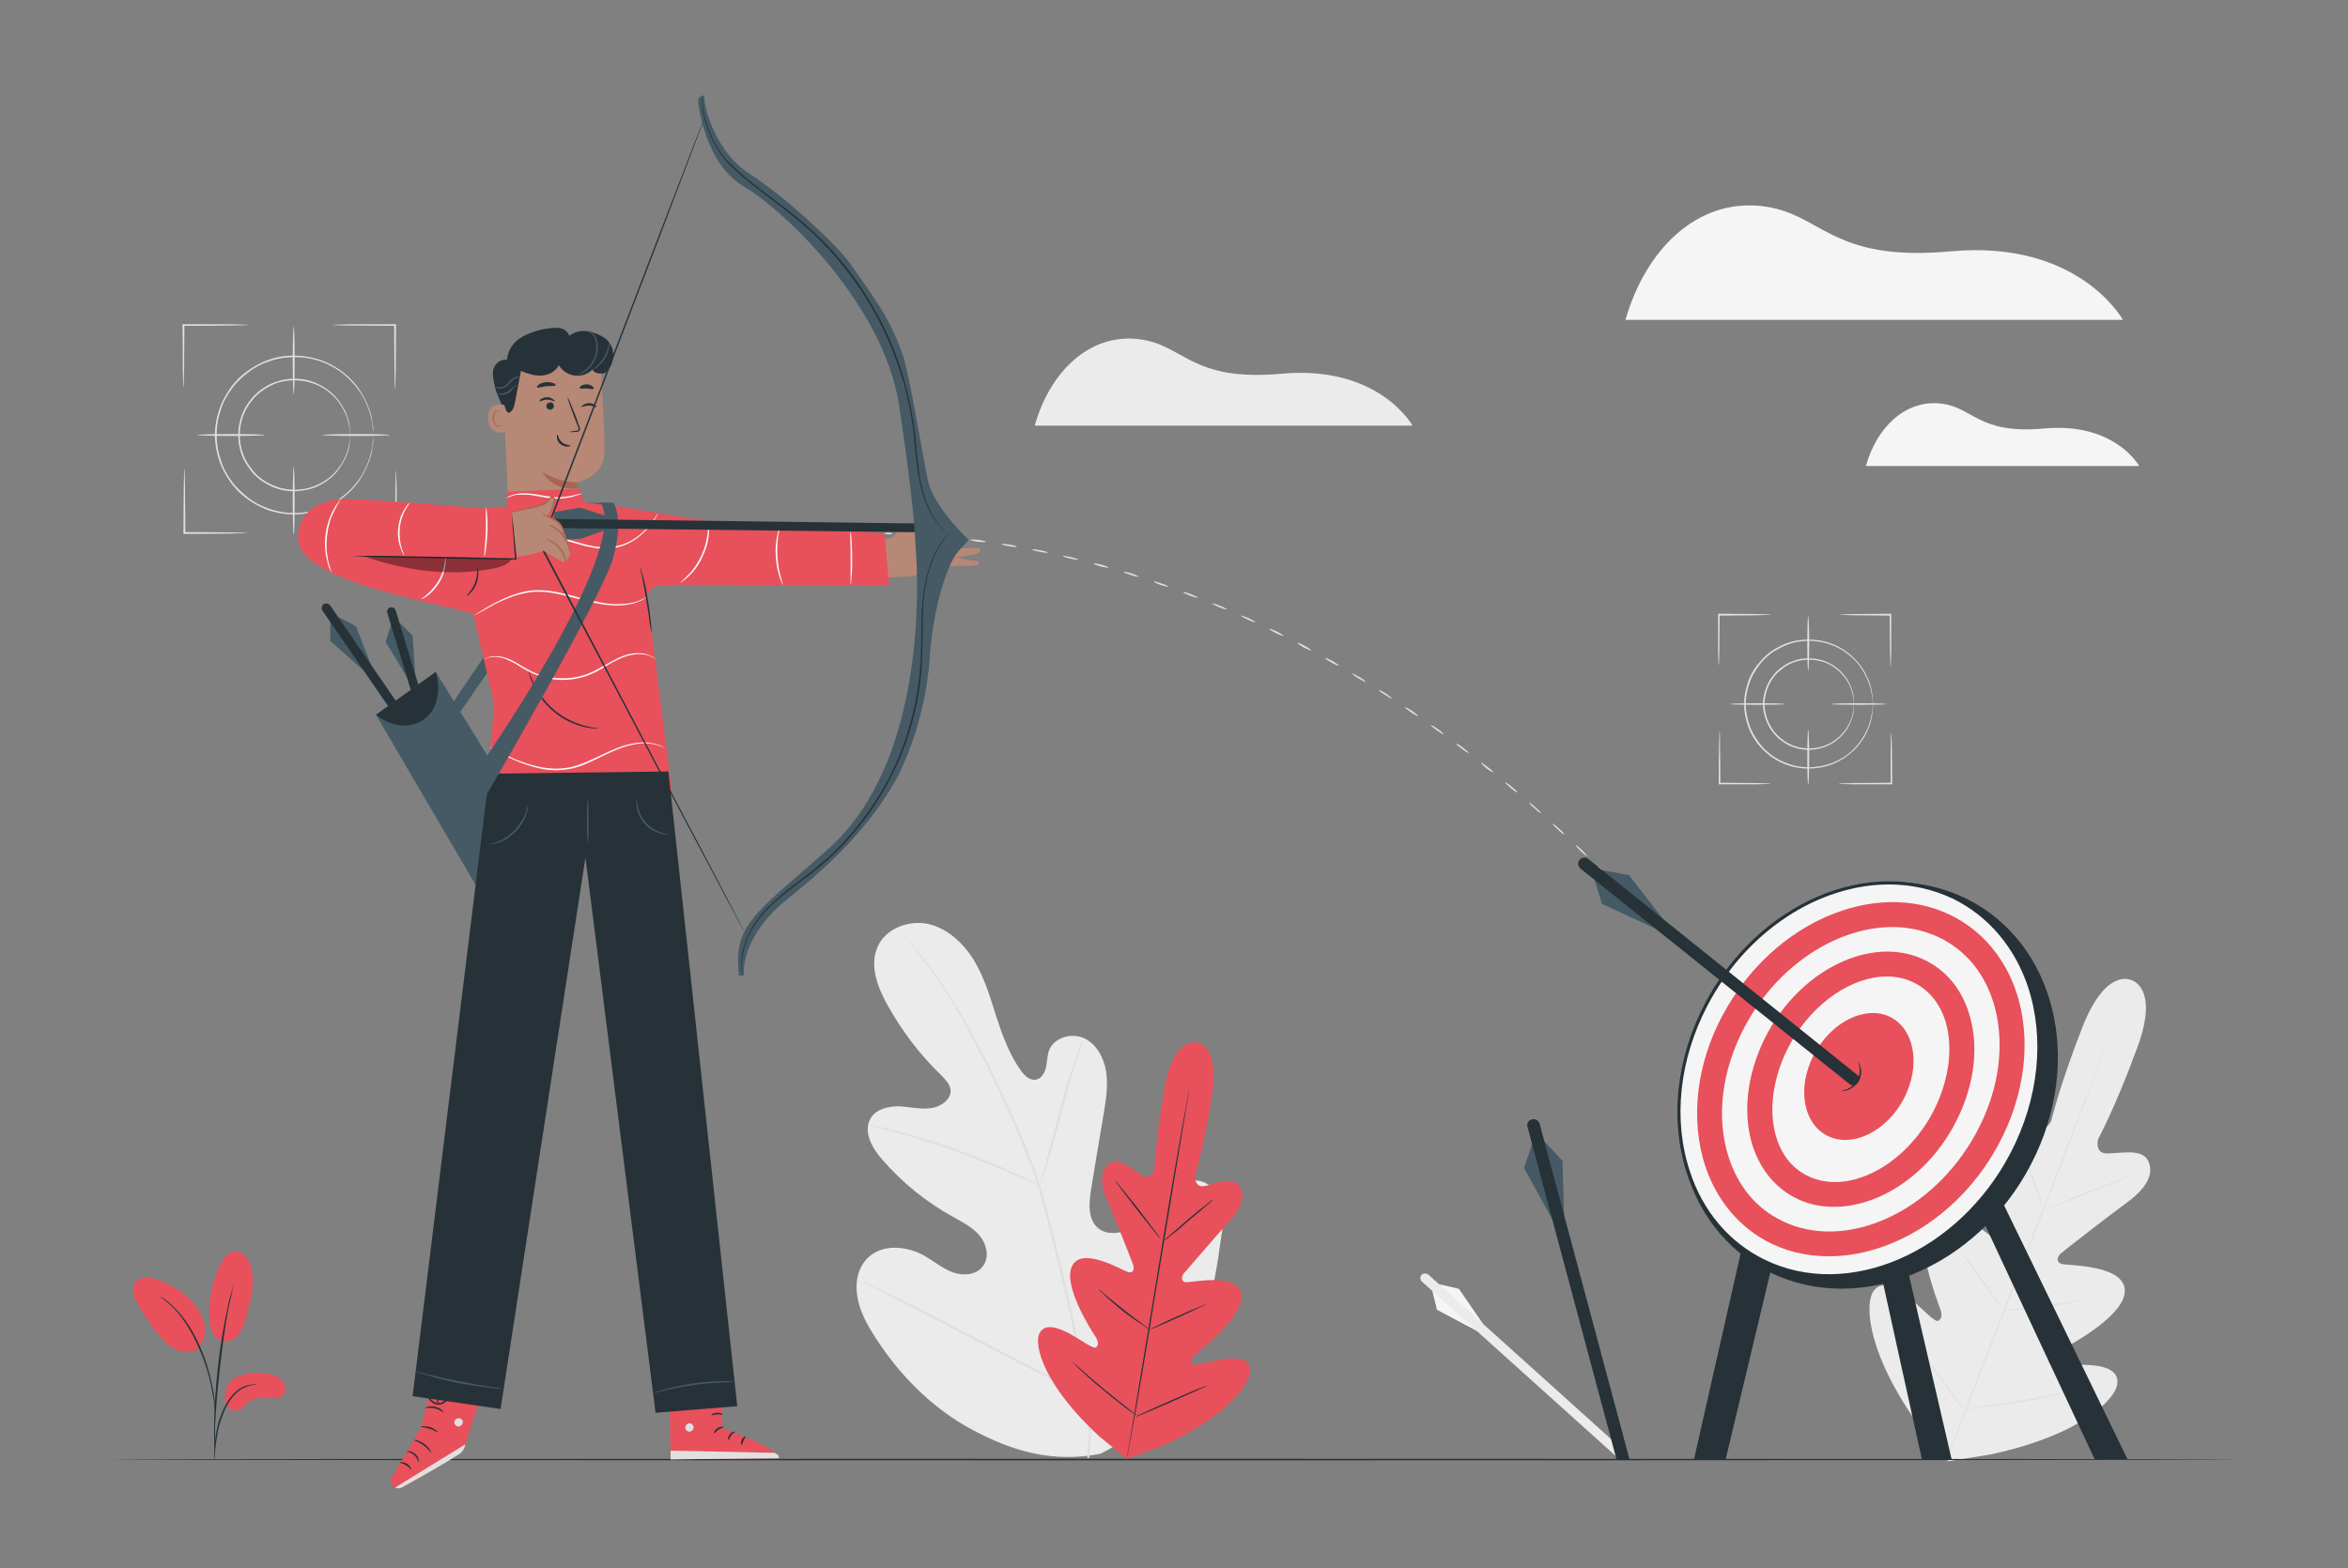 <svg version="1.2" xmlns="http://www.w3.org/2000/svg" viewBox="0 -1 750 501" width="750" height="501">
	<rect x="0" y="-1" width="750" height="501" fill="#808080" stroke="none"/>
	<title>3339150</title>
	<style>
		.s0 { fill: #e0e0e0 } 
		.s1 { fill: #ebebeb } 
		.s2 { fill: #f5f5f5 } 
		.s3 { fill: #263238 } 
		.s4 { fill: #e8505b } 
		.s5 { fill: #455a64 } 
		.s6 { fill: #b78876 } 
		.s7 { fill: #aa6550 } 
		.s8 { fill: #fafafa } 
		.s9 { fill: #000000 } 
	</style>
	<g id="Background Complete">
		<g id="&lt;Group&gt;">
			<g id="&lt;Group&gt;">
				<g id="&lt;Group&gt;">
					<path id="&lt;Path&gt;" class="s0" d="m285 169.5c0 0.2-0.6 0.3-1.2 0.2-0.7 0-1.3-0.1-1.3-0.3 0-0.1 0.6-0.2 1.3-0.2 0.7 0 1.2 0.2 1.2 0.3z"/>
				</g>
			</g>
			<g id="&lt;Group&gt;">
				<g id="&lt;Group&gt;">
					<path id="&lt;Path&gt;" class="s0" d="m295 170c0 0.2-1.1 0.2-2.5 0.1-1.4 0-2.5-0.2-2.5-0.4 0-0.1 1.1-0.2 2.5-0.1 1.4 0.1 2.5 0.3 2.5 0.4z"/>
				</g>
			</g>
			<g id="&lt;Group&gt;">
				<g id="&lt;Group&gt;">
					<path id="&lt;Path&gt;" class="s0" d="m305 170.9c0 0.2-1.2 0.2-2.5 0-1.4-0.1-2.5-0.3-2.5-0.5 0-0.1 1.1-0.1 2.5 0 1.4 0.1 2.5 0.4 2.5 0.5z"/>
				</g>
			</g>
			<g id="&lt;Group&gt;">
				<g id="&lt;Group&gt;">
					<path id="&lt;Path&gt;" class="s0" d="m314.9 172.1c0 0.2-1.1 0.1-2.5 0-1.4-0.2-2.5-0.5-2.4-0.6 0-0.2 1.1-0.1 2.5 0 1.4 0.2 2.5 0.5 2.4 0.6z"/>
				</g>
			</g>
			<g id="&lt;Group&gt;">
				<g id="&lt;Group&gt;">
					<path id="&lt;Path&gt;" class="s0" d="m324.8 173.7c0 0.1-1.1 0.1-2.5-0.2-1.4-0.2-2.4-0.5-2.4-0.6 0-0.2 1.1-0.1 2.5 0.1 1.4 0.2 2.4 0.5 2.4 0.7z"/>
				</g>
			</g>
			<g id="&lt;Group&gt;">
				<g id="&lt;Group&gt;">
					<path id="&lt;Path&gt;" class="s0" d="m334.7 175.6c-0.1 0.1-1.2 0-2.5-0.3-1.4-0.2-2.5-0.6-2.5-0.7 0.1-0.2 1.2 0 2.6 0.2 1.3 0.3 2.4 0.6 2.4 0.8z"/>
				</g>
			</g>
			<g id="&lt;Group&gt;">
				<g id="&lt;Group&gt;">
					<path id="&lt;Path&gt;" class="s0" d="m344.4 177.8c0 0.1-1.1 0-2.5-0.3-1.3-0.3-2.4-0.7-2.4-0.9 0.1-0.1 1.2 0.1 2.5 0.4 1.4 0.3 2.5 0.7 2.4 0.8z"/>
				</g>
			</g>
			<g id="&lt;Group&gt;">
				<g id="&lt;Group&gt;">
					<path id="&lt;Path&gt;" class="s0" d="m354.1 180.4c0 0.1-1.1-0.1-2.5-0.4-1.3-0.4-2.4-0.8-2.3-1 0-0.1 1.1 0.1 2.5 0.4 1.3 0.4 2.3 0.8 2.3 1z"/>
				</g>
			</g>
			<g id="&lt;Group&gt;">
				<g id="&lt;Group&gt;">
					<path id="&lt;Path&gt;" class="s0" d="m363.7 183.2c0 0.2-1.2 0-2.5-0.5-1.3-0.4-2.3-0.8-2.3-0.9 0.1-0.2 1.2 0 2.5 0.4 1.3 0.5 2.3 0.9 2.3 1z"/>
				</g>
			</g>
			<g id="&lt;Group&gt;">
				<g id="&lt;Group&gt;">
					<path id="&lt;Path&gt;" class="s0" d="m373.2 186.4c-0.1 0.2-1.2-0.1-2.5-0.5-1.3-0.5-2.3-1-2.2-1.1 0-0.1 1.1 0.1 2.4 0.6 1.3 0.4 2.3 0.9 2.3 1z"/>
				</g>
			</g>
			<g id="&lt;Group&gt;">
				<g id="&lt;Group&gt;">
					<path id="&lt;Path&gt;" class="s0" d="m382.6 189.9c-0.1 0.2-1.2-0.1-2.5-0.6-1.3-0.5-2.3-1-2.2-1.2 0-0.1 1.1 0.2 2.4 0.7 1.3 0.5 2.3 1 2.3 1.1z"/>
				</g>
			</g>
			<g id="&lt;Group&gt;">
				<g id="&lt;Group&gt;">
					<path id="&lt;Path&gt;" class="s0" d="m391.8 193.7c0 0.2-1.1-0.2-2.4-0.7-1.3-0.5-2.2-1.1-2.2-1.2 0.1-0.1 1.1 0.2 2.4 0.7 1.3 0.5 2.3 1.1 2.2 1.2z"/>
				</g>
			</g>
			<g id="&lt;Group&gt;">
				<g id="&lt;Group&gt;">
					<path id="&lt;Path&gt;" class="s0" d="m401 197.8c-0.1 0.1-1.2-0.2-2.4-0.8-1.3-0.6-2.2-1.1-2.2-1.3 0.1-0.1 1.1 0.3 2.4 0.8 1.3 0.6 2.2 1.2 2.2 1.3z"/>
				</g>
			</g>
			<g id="&lt;Group&gt;">
				<g id="&lt;Group&gt;">
					<path id="&lt;Path&gt;" class="s0" d="m410 202.2c-0.1 0.1-1.1-0.3-2.4-0.9-1.2-0.6-2.2-1.2-2.1-1.3 0.1-0.2 1.1 0.2 2.4 0.8 1.2 0.6 2.1 1.2 2.1 1.4z"/>
				</g>
			</g>
			<g id="&lt;Group&gt;">
				<g id="&lt;Group&gt;">
					<path id="&lt;Path&gt;" class="s0" d="m418.9 206.8c-0.1 0.1-1.2-0.3-2.4-0.9-1.2-0.7-2.1-1.3-2.1-1.5 0.1-0.1 1.2 0.3 2.4 1 1.2 0.6 2.1 1.3 2.1 1.4z"/>
				</g>
			</g>
			<g id="&lt;Group&gt;">
				<g id="&lt;Group&gt;">
					<path id="&lt;Path&gt;" class="s0" d="m427.6 211.7c-0.1 0.1-1.1-0.3-2.3-1-1.2-0.7-2.1-1.4-2.1-1.5 0.1-0.1 1.2 0.3 2.4 1 1.2 0.7 2.1 1.4 2 1.5z"/>
				</g>
			</g>
			<g id="&lt;Group&gt;">
				<g id="&lt;Group&gt;">
					<path id="&lt;Path&gt;" class="s0" d="m436.2 216.8c-0.1 0.1-1.1-0.3-2.3-1.1-1.2-0.7-2.1-1.4-2-1.5 0.1-0.1 1.1 0.4 2.3 1.1 1.2 0.7 2.1 1.4 2 1.5z"/>
				</g>
			</g>
			<g id="&lt;Group&gt;">
				<g id="&lt;Group&gt;">
					<path id="&lt;Path&gt;" class="s0" d="m444.6 222.2c0 0.1-1-0.4-2.2-1.2-1.2-0.7-2-1.4-2-1.5 0.1-0.2 1.1 0.4 2.3 1.1 1.1 0.8 2 1.5 1.9 1.6z"/>
				</g>
			</g>
			<g id="&lt;Group&gt;">
				<g id="&lt;Group&gt;">
					<path id="&lt;Path&gt;" class="s0" d="m453 227.8c-0.1 0.1-1.1-0.4-2.3-1.2-1.1-0.8-2-1.5-1.9-1.6 0.1-0.2 1.1 0.4 2.2 1.1 1.2 0.8 2 1.6 2 1.7z"/>
				</g>
			</g>
			<g id="&lt;Group&gt;">
				<g id="&lt;Group&gt;">
					<path id="&lt;Path&gt;" class="s0" d="m461.1 233.6c-0.1 0.1-1.1-0.5-2.2-1.3-1.1-0.8-1.9-1.5-1.9-1.6 0.1-0.2 1.1 0.4 2.2 1.2 1.2 0.8 2 1.6 1.9 1.7z"/>
				</g>
			</g>
			<g id="&lt;Group&gt;">
				<g id="&lt;Group&gt;">
					<path id="&lt;Path&gt;" class="s0" d="m469.1 239.6c-0.1 0.1-1-0.5-2.1-1.3-1.1-0.8-2-1.6-1.9-1.7 0.1-0.1 1.1 0.4 2.2 1.3 1.1 0.8 1.9 1.6 1.8 1.7z"/>
				</g>
			</g>
			<g id="&lt;Group&gt;">
				<g id="&lt;Group&gt;">
					<path id="&lt;Path&gt;" class="s0" d="m477 245.8c-0.1 0.1-1.1-0.5-2.2-1.3-1-0.9-1.8-1.7-1.7-1.8 0-0.1 1 0.5 2.1 1.4 1.1 0.8 1.9 1.6 1.8 1.7z"/>
				</g>
			</g>
			<g id="&lt;Group&gt;">
				<g id="&lt;Group&gt;">
					<path id="&lt;Path&gt;" class="s0" d="m484.7 252.2c-0.1 0.1-1.1-0.5-2.1-1.4-1.1-0.9-1.9-1.7-1.8-1.8 0.1-0.1 1.1 0.5 2.1 1.4 1.1 0.9 1.9 1.7 1.8 1.8z"/>
				</g>
			</g>
			<g id="&lt;Group&gt;">
				<g id="&lt;Group&gt;">
					<path id="&lt;Path&gt;" class="s0" d="m492.2 258.8c-0.1 0.1-1-0.5-2-1.5-1.1-0.9-1.8-1.7-1.7-1.8 0.1-0.1 1 0.5 2 1.5 1 0.9 1.8 1.7 1.7 1.8z"/>
				</g>
			</g>
			<g id="&lt;Group&gt;">
				<g id="&lt;Group&gt;">
					<path id="&lt;Path&gt;" class="s0" d="m499.6 265.6c-0.1 0.1-1-0.6-2-1.6-1-0.9-1.8-1.7-1.7-1.8 0.1-0.1 1 0.5 2 1.5 1.1 0.9 1.8 1.7 1.7 1.9z"/>
				</g>
			</g>
			<g id="&lt;Group&gt;">
				<g id="&lt;Group&gt;">
					<path id="&lt;Path&gt;" class="s0" d="m506.9 272.5c-0.1 0.1-1-0.6-2-1.6-1-0.9-1.7-1.8-1.6-1.9 0.1-0.1 0.9 0.6 1.9 1.5 1 1 1.8 1.9 1.7 2z"/>
				</g>
			</g>
			<g id="&lt;Group&gt;">
				<g id="&lt;Group&gt;">
					<path id="&lt;Path&gt;" class="s0" d="m512.2 277.8c-0.1 0.1-0.6-0.2-1-0.7-0.5-0.5-0.8-1-0.7-1.1 0.1-0.1 0.5 0.2 1 0.7 0.5 0.5 0.8 1 0.7 1.1z"/>
				</g>
			</g>
		</g>
		<g id="&lt;Group&gt;">
			<g id="&lt;Group&gt;">
				<g id="&lt;Group&gt;">
					<path id="&lt;Path&gt;" class="s1" d="m680.9 312.2c0 0-8.1-4.4-15.7 14.9-7.5 19.2-10 30.1-10 30.1 0 0-2.1 4.1-5 1.9-2.9-2.3-7.2-9-11.6-7.3-4.5 1.8-5.5 7.1-3.9 14.6 1.7 7.6 4.7 24.2 4.9 25.7 0.3 1.5-0.4 3.8-2.6 2.6-2.2-1.3-15.4-13.3-20.8-6.7-5.3 6.6 2.7 26.8 3.5 29.1 0.8 2.2 0.5 3.2-0.5 3.9-1.1 0.7-5.1-3.8-9-7.1-3.9-3.3-9-6.4-11.8-2.3-2.8 4-2.2 19.8 15.1 43.7l8.8 10.6 13.6-2.2c28.9-6.2 39.8-17.6 40.4-22.5 0.7-4.9-5.2-6-10.3-6.1-5.1-0.2-11.1 0.5-11.4-0.7-0.4-1.2 0.1-2.2 2.2-3.3 2.1-1.1 21.5-10.9 21.9-19.4 0.4-8.5-17.5-8.3-19.9-8.8-2.5-0.6-1.5-2.7-0.3-3.6 1.2-1 14.5-11.4 20.8-16 6.2-4.5 9-9.2 6.8-13.5-2.1-4.2-9.8-2-13.5-2.3-3.6-0.2-2.4-4.6-2.4-4.6 0 0 5.4-9.8 12.5-29.2 7.2-19.4-2-21.6-2-21.6"/>
				</g>
			</g>
			<g id="&lt;Group&gt;">
				<g id="&lt;Group&gt;">
					<g id="&lt;Group&gt;">
						<path id="&lt;Path&gt;" class="s0" d="m622.6 462.9c5.4-14.2 12.9-33.8 21.3-55.4 8.4-21.6 16-41.1 21.4-55.3 2.7-7.1 4.9-12.8 6.4-16.8q1.1-3 1.7-4.6 0.3-0.7 0.5-1.2 0.1-0.3 0.1-0.3 0 0-0.1 0.4-0.1 0.4-0.4 1.2-0.6 1.6-1.7 4.6c-1.4 3.9-3.6 9.7-6.2 16.8-5.4 14.2-12.9 33.8-21.3 55.4-8.4 21.6-16 41.1-21.4 55.3"/>
					</g>
				</g>
			</g>
			<g id="&lt;Group&gt;">
				<g id="&lt;Group&gt;">
					<g id="&lt;Group&gt;">
						<path id="&lt;Path&gt;" class="s0" d="m644.2 361.4c0 0 0.2 0.3 0.4 0.9 0.3 0.5 0.6 1.4 1.1 2.5 0.8 2.1 1.9 5 3 8.3 1.1 3.3 2.1 6.2 2.9 8.5q0.5 1.5 0.8 2.5c0.3 0.6 0.4 1 0.3 1 0 0-0.2-0.3-0.4-0.9-0.3-0.6-0.6-1.5-1-2.5-0.8-2.2-1.9-5.1-3-8.4-1.1-3.3-2.1-6.2-2.9-8.4q-0.6-1.6-0.9-2.6c-0.2-0.6-0.3-0.9-0.3-0.9z"/>
					</g>
				</g>
			</g>
			<g id="&lt;Group&gt;">
				<g id="&lt;Group&gt;">
					<g id="&lt;Group&gt;">
						<path id="&lt;Path&gt;" class="s0" d="m654 385.2c0-0.1 6-2.6 13.4-5.6 7.5-2.9 13.6-5.2 13.6-5.1 0.1 0.1-5.9 2.6-13.4 5.5-7.5 3-13.5 5.3-13.6 5.2z"/>
					</g>
				</g>
			</g>
			<g id="&lt;Group&gt;">
				<g id="&lt;Group&gt;">
					<g id="&lt;Group&gt;">
						<path id="&lt;Path&gt;" class="s0" d="m639.6 417.8c0-0.1 0.4-0.1 1-0.2q1.1-0.1 2.8-0.2c2.3-0.3 5.5-0.6 9-1.1 3.5-0.4 6.7-1 9-1.4q1.6-0.3 2.7-0.5c0.6-0.1 1-0.1 1-0.1 0 0-0.3 0.1-1 0.3-0.6 0.1-1.5 0.4-2.7 0.6-2.2 0.5-5.4 1.1-8.9 1.5-3.6 0.5-6.8 0.8-9.1 1-1.2 0-2.1 0.1-2.8 0.1-0.6 0-1 0-1 0z"/>
					</g>
				</g>
			</g>
			<g id="&lt;Group&gt;">
				<g id="&lt;Group&gt;">
					<g id="&lt;Group&gt;">
						<path id="&lt;Path&gt;" class="s0" d="m626 398.2c0-0.1 0.3 0.2 0.6 0.7q0.6 0.8 1.6 2c1.2 1.7 3 4.1 4.9 6.8 1.9 2.7 3.6 5.1 4.8 6.9q0.9 1.2 1.4 2.1c0.4 0.5 0.5 0.8 0.5 0.8 0 0-0.2-0.2-0.6-0.7q-0.6-0.8-1.5-2c-1.3-1.8-3.1-4.2-5-6.8-1.9-2.7-3.6-5.1-4.8-6.9q-0.8-1.3-1.4-2.1c-0.3-0.5-0.5-0.8-0.5-0.8z"/>
					</g>
				</g>
			</g>
			<g id="&lt;Group&gt;">
				<g id="&lt;Group&gt;">
					<g id="&lt;Group&gt;">
						<path id="&lt;Path&gt;" class="s0" d="m609.7 425.3c0 0 0.3 0.3 0.7 0.9q0.8 1 2 2.6c1.7 2.2 3.9 5.3 6.4 8.7 2.5 3.4 4.7 6.5 6.3 8.7q1.1 1.7 1.9 2.7c0.4 0.6 0.6 1 0.6 1 0 0-0.3-0.3-0.8-0.9q-0.8-1-2-2.6c-1.6-2.2-3.9-5.3-6.3-8.7-2.5-3.4-4.7-6.5-6.3-8.7q-1.2-1.6-1.9-2.7c-0.4-0.6-0.7-1-0.6-1z"/>
					</g>
				</g>
			</g>
			<g id="&lt;Group&gt;">
				<g id="&lt;Group&gt;">
					<g id="&lt;Group&gt;">
						<path id="&lt;Path&gt;" class="s0" d="m627.3 449.2c0 0 0.5-0.1 1.3-0.2q1.3-0.2 3.5-0.5c2.9-0.3 6.9-0.9 11.4-1.6 4.4-0.8 8.4-1.5 11.3-2.1q2.1-0.4 3.4-0.7c0.9-0.1 1.3-0.2 1.3-0.2 0 0.1-0.4 0.2-1.2 0.4-0.8 0.2-2 0.5-3.4 0.8-2.9 0.7-6.9 1.5-11.4 2.2-4.4 0.7-8.5 1.2-11.4 1.5-1.5 0.2-2.7 0.3-3.5 0.4-0.8 0-1.3 0-1.3 0z"/>
					</g>
				</g>
			</g>
		</g>
		<g id="&lt;Group&gt;">
			<g id="&lt;Group&gt;">
				<path id="&lt;Path&gt;" class="s2" d="m459 417.5l-1.5-6.1 2.1-2.1 6.4 1.5 7.7 11.2-1.9 2.3z"/>
			</g>
			<g id="&lt;Group&gt;">
				<path id="&lt;Path&gt;" class="s1" d="m519.8 463.5l-63.5-57.2c-0.7-0.6-1.7-0.5-2.3 0.1-0.5 0.6-0.4 1.5 0.2 2.1l63.1 56.8"/>
			</g>
		</g>
		<g id="&lt;Group&gt;">
			<g id="&lt;Group&gt;">
				<g id="&lt;Group&gt;">
					<path id="&lt;Path&gt;" class="s0" d="m119.2 138q0 0 0-0.4 0-0.5-0.1-1.2 0-0.4-0.1-0.9 0-0.5-0.1-1c-0.1-0.8-0.3-1.7-0.5-2.6-0.5-2-1.4-4.3-2.8-6.7-1.5-2.4-3.6-4.9-6.4-7.1-2.8-2.1-6.4-3.9-10.5-4.6-4.1-0.7-8.7-0.6-13.1 1.1-1.1 0.3-2.2 0.9-3.3 1.4-1 0.6-2.1 1.2-3 2-1 0.7-1.9 1.5-2.8 2.4-0.9 0.9-1.8 1.8-2.5 2.9-1.5 2-2.8 4.3-3.5 6.8-0.9 2.5-1.3 5.2-1.3 7.9 0 2.7 0.4 5.3 1.3 7.8 0.7 2.6 2 4.9 3.5 6.9 0.7 1.1 1.6 2 2.5 2.9 0.9 0.8 1.8 1.7 2.8 2.4 0.9 0.8 2 1.4 3 2 1.1 0.5 2.2 1 3.3 1.4 4.4 1.7 9 1.8 13.1 1.1 4.1-0.7 7.7-2.5 10.5-4.7 2.8-2.1 4.9-4.6 6.4-7 1.4-2.5 2.3-4.8 2.8-6.7 0.2-0.9 0.4-1.8 0.5-2.6q0.1-0.6 0.1-1 0.1-0.5 0.1-0.9 0.1-0.8 0.1-1.2 0-0.4 0-0.4 0.1 0 0 0.4 0 0.4 0 1.2 0 0.4 0 0.9-0.1 0.5-0.2 1c-0.1 0.8-0.2 1.7-0.4 2.7-0.5 1.9-1.4 4.2-2.8 6.7-1.4 2.5-3.5 5-6.4 7.2-2.8 2.2-6.5 4.1-10.6 4.8-4.2 0.8-8.9 0.6-13.4-1-1.1-0.4-2.2-1-3.3-1.5-1-0.6-2.1-1.2-3.1-2-1.1-0.7-2-1.6-2.9-2.4-0.9-1-1.8-1.9-2.5-3-1.5-2.1-2.8-4.4-3.6-7-0.9-2.5-1.3-5.3-1.4-8 0.1-2.8 0.5-5.5 1.4-8 0.8-2.6 2.1-4.9 3.6-7 0.7-1.1 1.6-2 2.5-3 0.9-0.8 1.8-1.7 2.9-2.4 1-0.8 2.1-1.4 3.1-2 1.1-0.5 2.2-1.1 3.3-1.5 4.5-1.7 9.2-1.8 13.4-1 4.1 0.7 7.8 2.6 10.6 4.7 2.9 2.2 5 4.8 6.4 7.3 1.4 2.4 2.3 4.8 2.8 6.7 0.2 1 0.3 1.9 0.4 2.6q0.1 0.6 0.2 1.1 0 0.5 0 0.9 0 0.7 0 1.2 0.1 0.4 0 0.4z"/>
				</g>
			</g>
			<g id="&lt;Group&gt;">
				<g id="&lt;Group&gt;">
					<path id="&lt;Path&gt;" class="s0" d="m111.8 138c-0.1 0 0.1-1.6-0.6-4.3-0.3-1.4-1-3-2-4.7-1-1.7-2.5-3.5-4.5-5-2-1.5-4.5-2.7-7.4-3.2-2.9-0.5-6.1-0.4-9.2 0.7-1.5 0.6-3 1.4-4.4 2.4-0.7 0.5-1.4 1.1-2 1.7-0.6 0.7-1.2 1.3-1.7 2-2.2 2.9-3.4 6.6-3.4 10.4 0 3.8 1.2 7.5 3.4 10.3 0.5 0.8 1.1 1.4 1.7 2.1 0.6 0.6 1.3 1.2 2 1.7 1.4 1 2.9 1.8 4.4 2.3 3.1 1.2 6.3 1.3 9.2 0.8 2.9-0.5 5.4-1.8 7.4-3.2 2-1.5 3.5-3.3 4.5-5 1-1.7 1.7-3.3 2-4.7 0.7-2.7 0.5-4.3 0.6-4.3q0 0 0 0.3 0 0.3 0 0.8 0 0.6-0.1 1.4c-0.1 0.5-0.1 1.2-0.3 1.9-0.3 1.3-0.9 3-2 4.7-1 1.8-2.4 3.6-4.5 5.2-2 1.5-4.5 2.8-7.5 3.3-3 0.6-6.3 0.5-9.5-0.7-1.6-0.6-3.1-1.4-4.5-2.4-0.8-0.5-1.4-1.2-2.1-1.8-0.6-0.6-1.2-1.3-1.7-2.1-2.3-2.9-3.5-6.7-3.5-10.6 0-3.9 1.2-7.7 3.5-10.7 0.5-0.7 1.1-1.4 1.7-2 0.7-0.6 1.3-1.3 2.1-1.8 1.4-1 2.9-1.9 4.5-2.4 3.2-1.2 6.5-1.3 9.5-0.8 3 0.6 5.5 1.9 7.5 3.4 2.1 1.6 3.5 3.4 4.5 5.1 1.1 1.8 1.7 3.4 2 4.8 0.2 0.7 0.2 1.3 0.3 1.9q0.1 0.8 0.1 1.4 0 0.5 0 0.8 0 0.3 0 0.3z"/>
				</g>
			</g>
			<g id="&lt;Group&gt;">
				<g id="&lt;Group&gt;">
					<path id="&lt;Path&gt;" class="s0" d="m93.8 125c-0.1 0-0.3-4.8-0.3-10.8 0-6 0.2-10.9 0.3-10.9 0.2 0 0.3 4.9 0.3 10.9 0 6-0.1 10.8-0.3 10.8z"/>
				</g>
			</g>
			<g id="&lt;Group&gt;">
				<g id="&lt;Group&gt;">
					<path id="&lt;Path&gt;" class="s0" d="m93.8 169.9c-0.1 0-0.3-4.9-0.3-10.9 0-6 0.2-10.8 0.3-10.8 0.2 0 0.3 4.8 0.3 10.8 0 6-0.1 10.9-0.3 10.9z"/>
				</g>
			</g>
			<g id="&lt;Group&gt;">
				<g id="&lt;Group&gt;">
					<path id="&lt;Path&gt;" class="s0" d="m84.7 138c0 0.1-4.9 0.3-10.8 0.3-6 0-10.9-0.2-10.9-0.3 0-0.2 4.9-0.3 10.9-0.3 5.9 0 10.8 0.1 10.8 0.3z"/>
				</g>
			</g>
			<g id="&lt;Group&gt;">
				<g id="&lt;Group&gt;">
					<path id="&lt;Path&gt;" class="s0" d="m124.6 138c0 0.1-4.8 0.3-10.8 0.3-6 0-10.9-0.2-10.9-0.3 0-0.2 4.9-0.3 10.9-0.3 6 0 10.8 0.1 10.8 0.3z"/>
				</g>
			</g>
			<g id="&lt;Group&gt;">
				<g id="&lt;Group&gt;">
					<path id="&lt;Path&gt;" class="s0" d="m79.2 102.8c0 0.1-0.6 0.1-1.6 0.1q-1.7 0.1-4.3 0.1c-3.7 0.1-8.8 0.1-14.4 0.1q-0.1 0-0.3 0l0.3-0.3c0 5.6-0.1 10.6-0.1 14.2q-0.1 2.6-0.1 4.3c0 1-0.1 1.5-0.1 1.5 0 0-0.1-0.5-0.1-1.5q0-1.7-0.1-4.3c0-3.6 0-8.6-0.1-14.2v-0.2h0.3q0.2 0 0.3 0c5.6 0 10.7 0 14.4 0q2.6 0.1 4.3 0.1c1 0 1.6 0.1 1.6 0.1z"/>
				</g>
			</g>
			<g id="&lt;Group&gt;">
				<g id="&lt;Group&gt;">
					<path id="&lt;Path&gt;" class="s0" d="m58.9 148.7c0 0 0.1 0.6 0.1 1.6q0 1.7 0.1 4.4c0 3.6 0.1 8.7 0.1 14.3q0 0.2 0 0.3l-0.3-0.3c5.5 0 10.5 0.1 14.2 0.1q2.6 0.1 4.2 0.1c1.1 0 1.6 0.1 1.6 0.1 0 0-0.5 0.1-1.6 0.1q-1.6 0-4.2 0.1c-3.7 0-8.7 0.1-14.2 0.1h-0.3v-0.3q0-0.1 0-0.3c0-5.6 0.1-10.7 0.1-14.3q0.1-2.7 0.1-4.4c0-1 0.1-1.6 0.1-1.6z"/>
				</g>
			</g>
			<g id="&lt;Group&gt;">
				<g id="&lt;Group&gt;">
					<path id="&lt;Path&gt;" class="s0" d="m105.9 169.3c0 0 0.6-0.1 1.6-0.1q1.7 0 4.3-0.1c3.7 0 8.8-0.1 14.4-0.1q0.1 0 0.3 0l-0.3 0.3c0-5.5 0.1-10.5 0.1-14.2q0.1-2.6 0.1-4.2c0-1 0.1-1.6 0.1-1.6 0 0 0.1 0.6 0.1 1.6q0 1.6 0.1 4.2c0 3.7 0 8.7 0 14.2v0.3h-0.2q-0.2 0-0.3 0c-5.6 0-10.7-0.1-14.4-0.1q-2.6-0.1-4.3-0.1c-1 0-1.6-0.1-1.6-0.1z"/>
				</g>
			</g>
			<g id="&lt;Group&gt;">
				<g id="&lt;Group&gt;">
					<path id="&lt;Path&gt;" class="s0" d="m126.2 123.4c0 0-0.1-0.6-0.1-1.6q0-1.7-0.1-4.3c0-3.7-0.1-8.8-0.1-14.4q0-0.1 0-0.3l0.3 0.3c-5.5 0-10.5-0.1-14.2-0.1q-2.6 0-4.2-0.1c-1.1 0-1.6 0-1.6-0.1 0 0 0.5 0 1.6-0.1q1.6 0 4.2-0.1c3.7 0 8.7 0 14.2 0h0.3v0.2q0 0.2 0 0.3c0 5.6-0.1 10.7-0.1 14.4q-0.1 2.6-0.1 4.3c0 1-0.1 1.6-0.1 1.6z"/>
				</g>
			</g>
		</g>
		<g id="&lt;Group&gt;">
			<g id="&lt;Group&gt;">
				<g id="&lt;Group&gt;">
					<path id="&lt;Path&gt;" class="s0" d="m598.2 224q0 0 0-0.4 0-0.3-0.1-0.9 0-0.7-0.2-1.6c-0.1-0.6-0.2-1.3-0.4-2.1-0.4-1.6-1.1-3.4-2.3-5.4-1.1-2-2.8-4-5.1-5.7-2.3-1.8-5.2-3.2-8.6-3.8-3.3-0.6-7-0.5-10.6 0.9-0.9 0.3-1.7 0.7-2.6 1.2-0.8 0.5-1.7 0.9-2.5 1.5-0.8 0.6-1.5 1.3-2.3 2-0.6 0.7-1.4 1.5-1.9 2.3-1.2 1.7-2.3 3.6-2.9 5.6-0.7 2-1 4.2-1.1 6.4 0.1 2.1 0.4 4.3 1.1 6.3 0.6 2.1 1.7 3.9 2.9 5.6 0.5 0.8 1.3 1.6 1.9 2.3 0.8 0.7 1.5 1.4 2.3 2 0.8 0.6 1.7 1.1 2.5 1.6 0.9 0.4 1.7 0.8 2.6 1.1 3.6 1.4 7.3 1.5 10.6 0.9 3.4-0.6 6.3-2 8.6-3.7 2.3-1.8 4-3.8 5.1-5.8 1.2-1.9 1.9-3.8 2.3-5.4 0.2-0.8 0.3-1.5 0.4-2.1q0.2-0.9 0.2-1.5 0.1-0.6 0.1-1 0-0.3 0-0.3 0.1 0 0.1 0.3-0.1 0.4-0.1 1 0 0.6-0.1 1.5c-0.1 0.7-0.2 1.4-0.4 2.2-0.3 1.6-1.1 3.5-2.2 5.5-1.2 2-2.9 4.1-5.2 5.8-2.3 1.8-5.3 3.3-8.7 3.9-3.4 0.6-7.2 0.5-10.8-0.8-1-0.3-1.8-0.8-2.7-1.2-0.9-0.5-1.8-1-2.6-1.6-0.8-0.6-1.6-1.3-2.3-2-0.7-0.8-1.5-1.5-2.1-2.4-1.2-1.7-2.3-3.6-2.9-5.7-0.7-2.1-1.1-4.3-1.1-6.5 0-2.3 0.4-4.5 1.1-6.6 0.6-2.1 1.7-4 2.9-5.7 0.7-0.8 1.4-1.6 2.1-2.4 0.7-0.7 1.5-1.4 2.3-2 0.8-0.6 1.7-1.1 2.6-1.6 0.9-0.4 1.7-0.9 2.7-1.2 3.6-1.3 7.4-1.4 10.8-0.8 3.4 0.6 6.4 2.1 8.7 3.9 2.3 1.8 4 3.8 5.2 5.9 1.1 2 1.9 3.8 2.2 5.4 0.2 0.8 0.3 1.6 0.4 2.2q0.1 0.9 0.1 1.6 0 0.6 0.1 0.9 0 0.4-0.1 0.4z"/>
				</g>
			</g>
			<g id="&lt;Group&gt;">
				<g id="&lt;Group&gt;">
					<path id="&lt;Path&gt;" class="s0" d="m592.2 224c-0.1 0 0-1.3-0.5-3.5-0.6-2.2-2-5.4-5.3-7.9-1.6-1.2-3.6-2.2-6-2.6-2.3-0.4-4.9-0.3-7.4 0.6-1.3 0.5-2.5 1.1-3.6 2-1.1 0.8-2.2 1.8-3 3-1.7 2.3-2.7 5.3-2.8 8.4 0.1 3 1.1 6 2.8 8.3 0.8 1.2 1.9 2.2 3 3 1.1 0.9 2.3 1.5 3.6 2 2.5 0.9 5.1 1 7.4 0.6 2.4-0.4 4.4-1.4 6-2.6 3.3-2.5 4.7-5.7 5.3-7.8 0.5-2.3 0.4-3.5 0.5-3.5q0 0 0 0.2 0 0.3 0 0.7 0 0.4-0.1 1.1c0 0.4-0.1 0.9-0.2 1.5-0.3 1.1-0.8 2.5-1.6 3.9-0.8 1.4-2 2.9-3.7 4.2-1.6 1.2-3.7 2.3-6.1 2.7-2.4 0.5-5.1 0.4-7.7-0.6-1.3-0.4-2.5-1.1-3.7-2-1.2-0.8-2.2-1.9-3.1-3.1-1.8-2.4-2.8-5.5-2.9-8.6 0.1-3.2 1.1-6.3 2.9-8.7 0.9-1.2 1.9-2.3 3.1-3.1 1.2-0.9 2.4-1.6 3.7-2 2.6-1 5.3-1 7.7-0.6 2.4 0.4 4.5 1.5 6.1 2.7 1.7 1.3 2.9 2.8 3.7 4.2 0.8 1.4 1.3 2.8 1.6 3.9 0.1 0.6 0.2 1.1 0.2 1.5q0.1 0.7 0.1 1.1 0 0.4 0 0.7 0 0.3 0 0.3z"/>
				</g>
			</g>
			<g id="&lt;Group&gt;">
				<g id="&lt;Group&gt;">
					<path id="&lt;Path&gt;" class="s0" d="m577.6 213.4c-0.2 0-0.3-3.9-0.3-8.8 0-4.8 0.1-8.8 0.3-8.8 0.1 0 0.3 4 0.3 8.8 0 4.9-0.2 8.8-0.3 8.8z"/>
				</g>
			</g>
			<g id="&lt;Group&gt;">
				<g id="&lt;Group&gt;">
					<path id="&lt;Path&gt;" class="s0" d="m577.6 249.8c-0.2 0-0.3-3.9-0.3-8.8 0-4.8 0.1-8.8 0.3-8.8 0.1 0 0.3 4 0.3 8.8 0 4.9-0.2 8.8-0.3 8.8z"/>
				</g>
			</g>
			<g id="&lt;Group&gt;">
				<g id="&lt;Group&gt;">
					<path id="&lt;Path&gt;" class="s0" d="m570.2 224c0 0.1-3.9 0.2-8.8 0.2-4.9 0-8.8-0.1-8.8-0.2 0-0.2 3.9-0.3 8.8-0.3 4.9 0 8.8 0.1 8.8 0.3z"/>
				</g>
			</g>
			<g id="&lt;Group&gt;">
				<g id="&lt;Group&gt;">
					<path id="&lt;Path&gt;" class="s0" d="m602.6 224c0 0.1-3.9 0.2-8.8 0.2-4.9 0-8.8-0.1-8.8-0.2 0-0.2 3.9-0.3 8.8-0.3 4.9 0 8.8 0.1 8.8 0.3z"/>
				</g>
			</g>
			<g id="&lt;Group&gt;">
				<g id="&lt;Group&gt;">
					<path id="&lt;Path&gt;" class="s0" d="m565.7 195.4c0 0-0.4 0.1-1.3 0.1q-1.4 0-3.5 0.1c-3 0-7.1 0.1-11.6 0.1q-0.2 0-0.3 0l0.3-0.3c0 4.5-0.1 8.6-0.1 11.5q-0.1 2.1-0.1 3.5c0 0.8-0.1 1.2-0.1 1.2 0 0-0.1-0.4-0.1-1.2q0-1.4-0.1-3.5c0-2.9 0-7 0-11.5v-0.3h0.2q0.1 0 0.3 0c4.5 0 8.6 0.1 11.6 0.1q2.1 0.1 3.5 0.1c0.9 0 1.3 0.1 1.3 0.1z"/>
				</g>
			</g>
			<g id="&lt;Group&gt;">
				<g id="&lt;Group&gt;">
					<path id="&lt;Path&gt;" class="s0" d="m549.3 232.7c0 0 0 0.4 0.1 1.3q0 1.4 0 3.5c0.1 3 0.1 7.1 0.1 11.6q0 0.2 0 0.3l-0.2-0.3c4.5 0 8.5 0.1 11.5 0.1q2 0.1 3.4 0.1c0.8 0 1.3 0 1.3 0.1 0 0-0.5 0.1-1.3 0.1q-1.4 0-3.4 0.1c-3 0-7 0-11.5 0h-0.3v-0.2q0-0.1 0-0.3c0-4.5 0-8.6 0.1-11.6q0-2.1 0.1-3.5c0-0.9 0-1.3 0.1-1.3z"/>
				</g>
			</g>
			<g id="&lt;Group&gt;">
				<g id="&lt;Group&gt;">
					<path id="&lt;Path&gt;" class="s0" d="m587.4 249.4c0-0.1 0.5-0.1 1.3-0.1q1.4 0 3.5-0.1c3 0 7.1-0.1 11.7-0.1q0.1 0 0.2 0l-0.2 0.3c0-4.5 0-8.6 0-11.5q0.1-2.1 0.1-3.5c0.1-0.8 0.1-1.3 0.1-1.3 0.1 0 0.1 0.5 0.1 1.3q0.1 1.4 0.1 3.5c0.1 2.9 0.1 7 0.1 11.5v0.2h-0.3q-0.1 0-0.2 0c-4.6 0-8.7 0-11.7 0q-2.1-0.1-3.5-0.1c-0.8 0-1.3-0.1-1.3-0.1z"/>
				</g>
			</g>
			<g id="&lt;Group&gt;">
				<g id="&lt;Group&gt;">
					<path id="&lt;Path&gt;" class="s0" d="m603.9 212.1c0 0-0.1-0.4-0.1-1.3q0-1.4-0.1-3.5c0-3-0.1-7.1-0.1-11.7q0-0.1 0-0.2l0.3 0.3c-4.5 0-8.6-0.1-11.5-0.1q-2.1-0.1-3.5-0.1c-0.8 0-1.3-0.1-1.3-0.1 0 0 0.5-0.1 1.3-0.1q1.4 0 3.5-0.1c2.9 0 7-0.1 11.5-0.1h0.2v0.3q0 0.1 0 0.2c0 4.6 0 8.7 0 11.7q-0.1 2.1-0.1 3.5c0 0.9-0.1 1.3-0.1 1.3z"/>
				</g>
			</g>
		</g>
		<g id="&lt;Group&gt;">
			<g id="&lt;Group&gt;">
				<g id="&lt;Group&gt;">
					<g id="&lt;Group&gt;">
						<path id="&lt;Path&gt;" class="s1" d="m351.5 463.5c25.2-12.2 35-40.8 38.3-67.4 0.6-4.5 1.8-9.1 0.3-13.3-1.5-4.2-5.9-7.6-10.2-6.4-3.5 1-5.6 4.6-7.9 7.5-3.1 3.8-7.3 6.7-11.9 8.2-3.1 1.1-6.7 1.4-9.2-0.6-3.5-2.7-3.1-8-2.4-12.4q2-12.3 4.1-24.6c0.7-4.3 1.4-8.8 0.7-13.2-0.7-4.4-3.1-8.8-7.1-10.6-4-1.8-9.5-0.2-11.1 3.9-0.6 1.7-0.6 3.7-1 5.5-0.4 1.8-1.6 3.7-3.4 3.9-1.8 0.2-3.4-1.3-4.5-2.8-3.8-5.2-6-11.4-8-17.5-1.9-6.1-3.8-12.4-7.1-17.9-3.4-5.5-8.5-10.2-14.7-11.6-6.2-1.3-13.6 1.5-16.1 7.4-2.6 5.9 0 12.8 3.1 18.4 4.7 8.4 10.5 16.1 17.4 22.7 1.2 1.3 2.5 2.6 2.8 4.3 0.5 3-2.8 5.5-5.8 6-3.4 0.6-6.9-0.3-10.4-0.5-3.5-0.1-7.5 0.8-9.3 3.8-2.5 4.3 0.5 9.6 3.7 13.2 6.4 7.4 14.1 13.6 22.6 18.3 3 1.7 6.3 3.3 8.5 6 2.3 2.7 3.2 6.9 1.1 9.7-2 2.9-6.2 3.2-9.5 2.1-3.3-1.2-6-3.5-9.1-5.3-5.6-3.2-13.5-4-18.2 0.6-3.1 3-4.1 7.7-3.4 12 0.6 4.3 2.6 8.3 4.9 12 7.9 12.8 18.8 24 32 31 13.3 7.1 26 10.5 40.8 7.6z"/>
					</g>
				</g>
			</g>
			<g id="&lt;Group&gt;">
				<g id="&lt;Group&gt;">
					<g id="&lt;Group&gt;">
						<g id="&lt;Group&gt;">
							<path id="&lt;Path&gt;" class="s0" d="m347.9 464.9c0.7-10.6 1.2-5.1-0.6-19-1.8-14-5-29.2-8.9-44.9q-1.5-5.9-3-11.7c-0.9-3.8-1.9-7.6-3.1-11.2-2.3-7.3-5-14.2-7.9-20.6-2.8-6.4-5.7-12.4-8.5-18-2.8-5.5-5.5-10.7-8.2-15.3-5.3-9.2-10.4-16.1-14.1-20.7-1.9-2.3-3.4-4-4.4-5.2q-0.8-0.8-1.2-1.3-0.4-0.4-0.4-0.4 0 0 0.3 0.5 0.5 0.5 1.2 1.3c1 1.2 2.4 3 4.2 5.3 3.7 4.7 8.7 11.6 13.9 20.8 2.6 4.6 5.3 9.8 8.1 15.3 2.7 5.6 5.6 11.6 8.4 18 2.8 6.4 5.6 13.3 7.9 20.5 1.1 3.7 2.1 7.4 3.1 11.2q1.4 5.8 2.9 11.7c3.9 15.7 7.1 30.8 8.9 44.8 1.8 13.9 1.4 8.3 0.8 18.9"/>
						</g>
					</g>
				</g>
			</g>
			<g id="&lt;Group&gt;">
				<g id="&lt;Group&gt;">
					<g id="&lt;Group&gt;">
						<g id="&lt;Group&gt;">
							<path id="&lt;Path&gt;" class="s0" d="m332.1 378c0.1 0 0.3-0.6 0.7-1.8 0.5-1.2 1-2.9 1.7-5 1.3-4.3 2.9-10.3 4.7-16.9 1.7-6.5 3.4-12.5 4.8-16.7 0.7-2.1 1.3-3.8 1.7-5 0.4-1.2 0.6-1.9 0.5-1.9 0 0-0.3 0.6-0.8 1.8-0.5 1.1-1.2 2.8-1.9 4.9-1.6 4.2-3.4 10.1-5.1 16.7-1.7 6.5-3.3 12.4-4.5 16.9q-0.8 3.1-1.4 5.1c-0.3 1.2-0.4 1.9-0.4 1.9z"/>
						</g>
					</g>
				</g>
			</g>
			<g id="&lt;Group&gt;">
				<g id="&lt;Group&gt;">
					<g id="&lt;Group&gt;">
						<g id="&lt;Group&gt;">
							<path id="&lt;Path&gt;" class="s0" d="m277.3 358.5c0 0 0.8 0.3 2.2 0.6 1.4 0.4 3.5 0.9 6.1 1.6 5 1.4 12 3.5 19.6 6.2 7.5 2.8 14.3 5.5 19.1 7.7 2.4 1 4.4 1.9 5.7 2.5 1.3 0.7 2.1 1 2.1 0.9 0 0-0.7-0.4-2-1.2-1.3-0.7-3.2-1.7-5.6-2.8-4.7-2.3-11.5-5.1-19.1-7.8-7.5-2.8-14.6-4.8-19.7-6.1-2.6-0.6-4.7-1.1-6.1-1.3-1.5-0.3-2.3-0.4-2.3-0.3z"/>
						</g>
					</g>
				</g>
			</g>
			<g id="&lt;Group&gt;">
				<g id="&lt;Group&gt;">
					<g id="&lt;Group&gt;">
						<g id="&lt;Group&gt;">
							<path id="&lt;Path&gt;" class="s0" d="m346.7 444.7q0.1 0 0.5-0.6 0.6-0.8 1.3-1.9c1.1-1.7 2.7-4.1 4.6-7.1 3.7-6 8.6-14.5 13.9-24 5.4-9.5 10.2-18 13.8-24.1 1.8-3 3.3-5.4 4.3-7.2q0.7-1.2 1.2-2 0.4-0.7 0.4-0.7-0.1 0-0.5 0.6-0.6 0.8-1.3 1.9c-1.1 1.7-2.7 4.1-4.6 7.1-3.7 6-8.7 14.5-14 24-5.3 9.5-10.1 18-13.7 24.1-1.8 3-3.3 5.4-4.3 7.2q-0.7 1.2-1.2 2-0.4 0.7-0.4 0.7z"/>
						</g>
					</g>
				</g>
			</g>
			<g id="&lt;Group&gt;">
				<g id="&lt;Group&gt;">
					<g id="&lt;Group&gt;">
						<g id="&lt;Group&gt;">
							<path id="&lt;Path&gt;" class="s0" d="m275.5 408.6q0 0 0.7 0.4 0.8 0.4 2.1 1.1c1.9 0.9 4.5 2.3 7.6 3.9 6.4 3.2 15.3 7.9 25 13 9.8 5.1 18.7 9.7 25.2 12.8 3.2 1.6 5.9 2.9 7.7 3.7q1.3 0.6 2.2 0.9 0.7 0.3 0.7 0.3 0 0-0.7-0.4-0.8-0.5-2-1.1c-1.9-1-4.5-2.3-7.6-3.9-6.5-3.3-15.3-7.9-25.1-13-9.7-5.2-18.6-9.7-25.1-12.9-3.3-1.5-5.9-2.8-7.8-3.6q-1.3-0.6-2.1-1-0.8-0.3-0.8-0.2z"/>
						</g>
					</g>
				</g>
			</g>
		</g>
		<g id="&lt;Group&gt;">
			<g id="&lt;Group&gt;">
				<g id="&lt;Group&gt;">
					<g id="&lt;Group&gt;">
						<g id="&lt;Group&gt;">
							<path id="&lt;Path&gt;" class="s2" d="m519.2 101.2h158.9c0 0-14-25.6-54.9-21.9-39.1 3.6-41.1-12.5-60.9-14.5-19.9-2-36.4 13.2-43.1 36.4z"/>
						</g>
					</g>
				</g>
			</g>
		</g>
		<g id="&lt;Group&gt;">
			<g id="&lt;Group&gt;">
				<g id="&lt;Group&gt;">
					<g id="&lt;Group&gt;">
						<g id="&lt;Group&gt;">
							<path id="&lt;Path&gt;" class="s2" d="m596 147.9h87.3c0 0-7.7-14-30.2-12-21.5 2-22.6-6.9-33.5-8-10.9-1-20 7.3-23.6 20z"/>
						</g>
					</g>
				</g>
			</g>
		</g>
		<g id="&lt;Group&gt;">
			<g id="&lt;Group&gt;">
				<g id="&lt;Group&gt;">
					<g id="&lt;Group&gt;">
						<g id="&lt;Group&gt;">
							<path id="&lt;Path&gt;" class="s1" d="m330.5 135h120.7c0 0-10.7-19.4-41.8-16.6-29.6 2.7-31.1-9.6-46.2-11.1-15.1-1.5-27.7 10.1-32.7 27.7z"/>
						</g>
					</g>
				</g>
			</g>
		</g>
	</g>
	<g id="Floor">
		<g id="&lt;Group&gt;">
			<g id="&lt;Group&gt;">
				<path id="&lt;Path&gt;" class="s3" d="m715 465.3c0 0.2-152.2 0.3-340 0.3-187.8 0-340-0.1-340-0.3 0-0.1 152.2-0.2 340-0.2 187.8 0 340 0.1 340 0.2z"/>
			</g>
		</g>
	</g>
	<g id="Plants">
		<g id="&lt;Group&gt;">
			<g id="&lt;Group&gt;">
				<path id="&lt;Path&gt;" class="s4" d="m382.2 332.1c0 0 7.6 0.4 4.9 17.1-2.6 16.7-5.4 25.5-5.4 25.5 0 0-0.2 3.7 2.8 3.3 2.9-0.4 8.8-3.4 11.2-0.3 2.4 3.1 0.9 7.3-3.4 11.9-4.2 4.7-13.2 15.2-14.1 16.2-0.8 0.9-1.2 2.8 0.8 2.9 2.1 0 16.4-3.1 17.5 3.8 1 6.9-13 17.9-14.5 19.2-1.5 1.2-1.7 2.1-1.3 3 0.5 0.9 5.2-0.6 9.3-1.3 4.2-0.7 9.1-0.8 9.3 3.2 0.3 4-6.6 14.9-28.8 24.7l-10.6 3.8-8.7-7.1c-17.9-16.5-20.8-29-19.3-32.7 1.6-3.8 6.2-2.1 9.9-0.1 3.6 2 7.6 5 8.3 4.3 0.8-0.7 0.9-1.6-0.1-3.3-1.1-1.6-10.8-16.6-7.5-22.8 3.2-6.2 15.8 1.4 17.7 2 2 0.7 2.2-1.3 1.7-2.4-0.4-1.2-5.5-14.1-8-19.9-2.6-5.8-2.6-10.2 0.7-12.4 3.2-2.1 7.8 2.7 10.5 4 2.7 1.4 3.7-2.3 3.7-2.3 0 0 0.2-9.1 3.2-25.8 2.9-16.7 10.4-14.5 10.4-14.5"/>
			</g>
			<g id="&lt;Group&gt;">
				<g id="&lt;Group&gt;">
					<path id="&lt;Path&gt;" class="s3" d="m379.9 347.1q0 0-0.1 0.3 0 0.4-0.1 0.9-0.2 1.2-0.6 3.5c-0.5 3-1.2 7.3-2.1 12.6-1.8 10.7-4.2 25.4-6.9 41.7-2.7 16.3-5.1 31.1-7 41.8-1 5.3-1.7 9.6-2.3 12.6q-0.4 2.2-0.6 3.4-0.1 0.6-0.2 0.9-0.1 0.3-0.1 0.3 0 0 0.1-0.3 0-0.3 0.1-0.9 0.2-1.2 0.6-3.5c0.5-3 1.2-7.3 2.1-12.6 1.8-10.7 4.2-25.4 6.9-41.7 2.6-16.3 5.1-31.1 7-41.8 0.9-5.3 1.7-9.6 2.3-12.6q0.4-2.2 0.6-3.4 0.1-0.6 0.2-0.9 0-0.3 0.1-0.3z"/>
				</g>
			</g>
			<g id="&lt;Group&gt;">
				<g id="&lt;Group&gt;">
					<path id="&lt;Path&gt;" class="s3" d="m387.6 382.2c0.1 0-0.8 0.8-2.2 2-1.5 1.3-3.4 2.9-5.6 4.7-2.1 1.9-4.1 3.6-5.6 4.7q-1.1 0.9-1.7 1.4-0.7 0.4-0.7 0.4c-0.1 0 0.8-0.8 2.2-2 1.5-1.3 3.4-3 5.5-4.8 2.2-1.9 4.2-3.5 5.7-4.6q1.1-0.9 1.7-1.4 0.7-0.4 0.7-0.4z"/>
				</g>
			</g>
			<g id="&lt;Group&gt;">
				<g id="&lt;Group&gt;">
					<path id="&lt;Path&gt;" class="s3" d="m370.8 395c-0.1 0-3.4-4.1-7.5-9.3-4-5.2-7.2-9.4-7.1-9.5 0.1-0.1 3.4 4.1 7.5 9.2 4 5.2 7.2 9.5 7.1 9.6z"/>
				</g>
			</g>
			<g id="&lt;Group&gt;">
				<g id="&lt;Group&gt;">
					<path id="&lt;Path&gt;" class="s3" d="m367.5 424q0 0-0.7-0.4-0.7-0.5-1.9-1.3c-1.6-1-3.8-2.5-6.1-4.3-2.3-1.8-4.3-3.6-5.7-4.9q-1-1-1.6-1.5-0.6-0.6-0.6-0.7c0.1 0 1 0.8 2.4 2 1.5 1.2 3.5 2.9 5.8 4.7 2.3 1.8 4.4 3.4 5.9 4.5 1.6 1.1 2.5 1.8 2.5 1.9z"/>
				</g>
			</g>
			<g id="&lt;Group&gt;">
				<g id="&lt;Group&gt;">
					<path id="&lt;Path&gt;" class="s3" d="m385.2 415.7c0.1 0.1-0.9 0.6-2.5 1.3-1.6 0.8-3.8 1.8-6.3 2.9-2.4 1.1-4.6 2.1-6.3 2.8-1.6 0.7-2.6 1-2.6 1-0.1-0.1 0.9-0.6 2.5-1.3 1.6-0.8 3.8-1.8 6.3-2.9 2.4-1.1 4.7-2.1 6.3-2.7 1.6-0.7 2.6-1.1 2.6-1.1z"/>
				</g>
			</g>
			<g id="&lt;Group&gt;">
				<g id="&lt;Group&gt;">
					<path id="&lt;Path&gt;" class="s3" d="m385.6 441.7c0 0-0.3 0.2-0.9 0.5q-1 0.4-2.4 1.1c-2.1 0.9-4.9 2.2-8.1 3.6-3.2 1.4-6 2.6-8.1 3.5q-1.5 0.6-2.5 1c-0.6 0.2-0.9 0.3-0.9 0.3 0 0 0.3-0.2 0.8-0.5q1-0.4 2.5-1.1c2-1 4.9-2.2 8-3.6 3.2-1.4 6.1-2.6 8.1-3.5q1.5-0.6 2.5-1c0.6-0.2 0.9-0.3 1-0.3z"/>
				</g>
			</g>
			<g id="&lt;Group&gt;">
				<g id="&lt;Group&gt;">
					<path id="&lt;Path&gt;" class="s3" d="m363.1 451.3c0 0-0.3-0.2-0.9-0.6-0.5-0.3-1.3-0.9-2.3-1.6-1.9-1.5-4.6-3.5-7.4-5.9-2.9-2.3-5.4-4.6-7.1-6.2-0.9-0.8-1.6-1.5-2.1-2-0.5-0.5-0.7-0.8-0.7-0.8 0 0 0.3 0.2 0.8 0.7q0.9 0.7 2.2 1.9c1.8 1.6 4.3 3.8 7.1 6.1 2.9 2.4 5.5 4.4 7.4 5.9q1.3 1.1 2.2 1.8c0.6 0.4 0.9 0.7 0.8 0.7z"/>
				</g>
			</g>
		</g>
		<g id="&lt;Group&gt;">
			<g id="&lt;Group&gt;">
				<g id="&lt;Group&gt;">
					<g id="&lt;Group&gt;">
						<path id="&lt;Path&gt;" class="s4" d="m75.4 439.1c3-1.5 6.5-1.7 9.8-1.2 1.8 0.3 3.7 0.9 4.9 2.2 1.2 1.4 1.4 3.7 0.1 4.9-0.9 0.7-2 0.8-3.1 0.7-2.6 0-5.5-0.4-7.6 1.1-1.2 0.9-2 2.4-3.4 2.8-1.4 0.5-2.9-0.3-3.7-1.6-0.7-1.3-0.7-2.8-0.4-4.2 0 0 0.4-3.1 3.4-4.7z"/>
					</g>
				</g>
			</g>
			<g id="&lt;Group&gt;">
				<g id="&lt;Group&gt;">
					<g id="&lt;Group&gt;">
						<path id="&lt;Path&gt;" class="s4" d="m68.5 425.9c1.9 2.6 5.4 1.8 7.1 0.2 1.6-1.6 2.3-3.9 3-6.2 1.4-5 2.9-10.3 1.8-15.4-0.3-1.5-0.9-3.1-2-4.2-1.1-1.1-2.7-1.8-4.2-1.4-1.8 0.5-2.9 2.2-3.7 3.9-2.4 4.9-3.7 10.3-3.7 15.8 0 2.5 0.3 5.2 1.7 7.3z"/>
					</g>
				</g>
			</g>
			<g id="&lt;Group&gt;">
				<g id="&lt;Group&gt;">
					<g id="&lt;Group&gt;">
						<path id="&lt;Path&gt;" class="s4" d="m63.5 429.7c2-2.4 2.4-5.8 1.5-8.8-0.9-2.9-2.9-5.5-5.2-7.5-2.7-2.4-5.9-4.3-9.3-5.5-1.3-0.5-2.7-0.8-4.1-0.7-1.5 0.1-2.9 0.9-3.5 2.1-1 1.9-0.1 4.1 0.9 6q2.7 4.9 6.1 9.3c1.9 2.3 3.9 4.7 6.7 5.7 2.8 1.1 5.7 1 7.2-1"/>
					</g>
				</g>
			</g>
			<g id="&lt;Group&gt;">
				<g id="&lt;Group&gt;">
					<g id="&lt;Group&gt;">
						<g id="&lt;Group&gt;">
							<path id="&lt;Path&gt;" class="s3" d="m68.4 465.3c0.1 0 0.1-0.4 0.2-1.2q0.1-1.3 0.3-3.2c0.2-1.4 0.4-3 0.7-4.7 0.4-1.8 1-3.7 1.8-5.7 0.7-1.9 1.7-3.6 2.8-5 1.1-1.4 2.4-2.5 3.6-3 1.3-0.6 2.3-0.9 3.1-1 0.8-0.1 1.2-0.1 1.2-0.2 0 0-0.4 0-1.2 0-0.8 0.1-1.9 0.3-3.2 0.8-1.3 0.6-2.7 1.6-3.8 3.1-1.2 1.4-2.2 3.2-3 5.2-0.8 1.9-1.4 3.9-1.7 5.7-0.4 1.8-0.5 3.4-0.6 4.8-0.1 1.4-0.2 2.5-0.2 3.2 0 0.8 0 1.2 0 1.2z"/>
						</g>
					</g>
				</g>
			</g>
			<g id="&lt;Group&gt;">
				<g id="&lt;Group&gt;">
					<g id="&lt;Group&gt;">
						<g id="&lt;Group&gt;">
							<path id="&lt;Path&gt;" class="s3" d="m68.6 462.8q0.1 0 0.1-0.5 0-0.6 0-1.6c0-1.4 0-3.3 0-5.8 0.2-4.9 0.6-10.1 1.4-17.5 0.8-7 1.8-15.1 2.9-20.4q0.3-1.8 0.7-3.2 0.3-1.5 0.5-2.5 0.3-0.9 0.4-1.5 0.1-0.5 0.1-0.5 0 0-0.2 0.5-0.2 0.6-0.4 1.5-0.3 1-0.7 2.4-0.4 1.4-0.7 3.2c-1.1 4.8-2.3 11.5-3.1 18.9-0.8 7.4-1.2 14.2-1.2 19.1 0 2.5 0 4.5 0.1 5.8q0 1 0.1 1.6 0 0.5 0 0.5z"/>
						</g>
					</g>
				</g>
			</g>
			<g id="&lt;Group&gt;">
				<g id="&lt;Group&gt;">
					<g id="&lt;Group&gt;">
						<g id="&lt;Group&gt;">
							<path id="&lt;Path&gt;" class="s3" d="m68.7 449.8c0 0 0-0.6 0-1.7-0.1-1-0.2-2.5-0.5-4.4-0.4-1.9-0.8-4.1-1.5-6.5-0.3-1.1-1-3.8-2.7-7.7-2.3-5.4-5.3-9.7-8-12.4-0.6-0.7-1.3-1.3-1.9-1.8q-0.4-0.4-0.8-0.7-0.4-0.2-0.7-0.5c-0.9-0.6-1.4-0.9-1.4-0.8-0.1 0.1 2 1.3 4.6 4 2.5 2.7 5.5 7.1 7.7 12.4 1.3 2.9 2.2 5.4 2.8 7.6 0.7 2.4 1.2 4.6 1.5 6.4 0.4 1.9 0.6 3.4 0.7 4.5 0.1 1 0.1 1.6 0.2 1.6z"/>
						</g>
					</g>
				</g>
			</g>
		</g>
	</g>
	<g id="Arrow">
		<g id="&lt;Group&gt;">
			<g id="&lt;Group&gt;">
				<path id="&lt;Path&gt;" class="s5" d="m486.8 372.2l2.6-7.7 3.9-0.8 5.8 6.2 0.5 17.6-3.7 1.2z"/>
			</g>
			<g id="&lt;Group&gt;">
				<path id="&lt;Path&gt;" class="s3" d="m520.5 465.3l-28.7-107.2c-0.3-1.1-1.5-1.8-2.6-1.4-1 0.3-1.6 1.3-1.3 2.3l28.5 106.5"/>
			</g>
		</g>
	</g>
	<g id="Bullseye">
		<g id="&lt;Group&gt;">
			<g id="&lt;Group&gt;">
				<g id="&lt;Group&gt;">
					<path id="&lt;Path&gt;" class="s3" d="m557.8 391.5l-16.7 73.8h10.1l17-71.1z"/>
				</g>
				<g id="&lt;Group&gt;">
					<path id="&lt;Path&gt;" class="s3" d="m598.7 395.9c0 0.7 15.2 69.4 15.2 69.4h9.5l-17.1-73.8z"/>
				</g>
				<g id="&lt;Group&gt;">
					<path id="&lt;Path&gt;" class="s3" d="m628.4 378.1c0.2 0.8 40.7 87.2 40.7 87.2h10.5l-45.2-93z"/>
				</g>
			</g>
			<g id="&lt;Group&gt;">
				<path id="&lt;Path&gt;" class="s3" d="m648.7 371.1c-17.2 33-54.5 48.5-83.2 34.5-28.8-14-38.1-52.1-20.9-85.1 17.2-33 54.5-48.4 83.2-34.5 28.8 14 38.1 52.1 20.9 85.1z"/>
			</g>
			<g id="&lt;Group&gt;">
				<path id="&lt;Path&gt;" class="s2" d="m642.6 367.6c-16.7 32.1-52.2 47.5-79.1 34.3-27-13.1-35.3-49.7-18.6-81.8 16.8-32.1 52.2-47.5 79.2-34.3 27 13.1 35.3 49.7 18.5 81.8z"/>
				<path id="&lt;Compound Path&gt;" class="s3" d="m584.1 407.1c-7.2 0-14.3-1.5-20.9-4.7-11.4-5.6-20.1-15.8-24.4-28.8-5.5-16.7-3.4-36.3 5.7-53.8 16.8-32.2 52.6-47.7 79.8-34.5 11.5 5.6 20.2 15.8 24.4 28.8 5.5 16.7 3.5 36.3-5.6 53.7l-0.5-0.2 0.5 0.2c-12.8 24.5-36.4 39.3-59 39.3zm19.3-125.5c-22.2 0-45.4 14.6-58 38.7-9 17.2-11.1 36.5-5.6 53 4.1 12.7 12.6 22.7 23.9 28.2 26.7 13 61.9-2.3 78.5-34.1 9-17.3 11-36.6 5.6-53-4.2-12.7-12.7-22.7-23.9-28.2-6.5-3.1-13.4-4.6-20.5-4.6z"/>
			</g>
			<g id="&lt;Group&gt;">
				<path id="&lt;Path&gt;" class="s4" d="m608.2 349.9c-5.5 10.6-16.4 15.9-24.3 12.1-8-3.9-10-15.5-4.5-26 5.5-10.5 16.4-15.9 24.3-12.1 7.9 3.9 9.9 15.5 4.5 26z"/>
			</g>
			<g id="&lt;Group&gt;">
				<path id="&lt;Compound Path&gt;" class="s4" d="m585.9 384.6c-4.5 0-8.8-0.9-12.7-3-6.6-3.5-11.2-9.4-13.6-17.2-3.2-11.1-1.2-24.2 5.4-36.1 11.7-20.8 34.4-30.7 50.5-22.2 6.6 3.4 11.3 9.4 13.6 17.2 3.3 11.1 1.3 24.2-5.4 36.1-8.8 15.7-24 25.2-37.8 25.2zm16.8-73.6c-10.9 0-23.3 8.1-30.7 21.2-5.5 9.9-7.3 21-4.7 29.9 1.7 5.7 5 10 9.7 12.4 12.3 6.5 30.2-2 39.8-19 5.5-9.9 7.3-21 4.7-29.9-1.7-5.7-5.1-10-9.7-12.4-2.8-1.5-5.9-2.2-9.1-2.2z"/>
			</g>
			<g id="&lt;Group&gt;">
				<path id="&lt;Compound Path&gt;" class="s4" d="m584.2 400.4c-7.2 0-14.1-1.6-20.4-5.1-9.7-5.4-16.8-14.8-19.9-26.4-4.1-15.4-1.2-33.2 8.2-48.8 16.9-28.3 49.6-40.7 72.9-27.7 9.7 5.4 16.8 14.8 19.9 26.4 4.1 15.4 1.1 33.2-8.2 48.8-12.3 20.6-33.1 32.8-52.5 32.8zm20.3-105.2c-16.6 0-34.7 10.8-45.6 29-8.2 13.8-10.9 29.3-7.3 42.6 2.6 9.6 8.1 17.1 16.1 21.5 19.5 10.9 47.4-0.2 62.1-24.8 8.3-13.8 10.9-29.3 7.4-42.6-2.6-9.7-8.2-17.1-16.1-21.5-5.1-2.8-10.8-4.2-16.6-4.2z"/>
			</g>
			<g id="&lt;Group&gt;">
				<g id="&lt;Group&gt;">
					<path id="&lt;Path&gt;" class="s5" d="m511.7 287.8l-2.4-7.8 2.6-2.9 8.4 1.5 10.8 13.9-2.3 3.2z"/>
				</g>
				<g id="&lt;Group&gt;">
					<path id="&lt;Path&gt;" class="s3" d="m504.8 276.5l86 68.9c0.8 0.7 1.8 0.4 2.5-0.4 0.7-0.8 0.8-1.8 0-2.5l-85.9-69c-0.9-0.8-2.2-0.6-2.9 0.3-0.7 0.8-0.5 2 0.3 2.7z"/>
				</g>
			</g>
			<g id="&lt;Group&gt;">
				<g id="&lt;Group&gt;">
					<path id="&lt;Path&gt;" class="s3" d="m593.5 338.3c0.1 0 0.5 0.6 0.8 1.7 0.3 1.1 0.3 2.9-0.6 4.5-1 1.5-2.4 2.4-3.5 2.8-1.1 0.4-1.8 0.3-1.8 0.3-0.1-0.1 0.6-0.2 1.7-0.6 1-0.5 2.3-1.4 3.1-2.8 0.8-1.4 0.9-3 0.8-4.1-0.2-1.1-0.5-1.7-0.5-1.8z"/>
				</g>
			</g>
		</g>
	</g>
	<g id="Character">
		<g id="&lt;Group&gt;">
			<g id="&lt;Group&gt;">
				<g id="&lt;Group&gt;">
					<g id="&lt;Group&gt;">
						<g id="&lt;Group&gt;">
							<path id="&lt;Path&gt;" class="s5" d="m105.5 203.8v-6.1l2.5-1.6 5.7 3 4.8 12.3-2.4 1.8z"/>
						</g>
						<g id="&lt;Group&gt;">
							<path id="&lt;Path&gt;" class="s3" d="m152.9 261.4l-47.4-68.9c-0.5-0.7-1.5-0.9-2.2-0.4-0.6 0.5-0.7 1.4-0.3 2l47 68.4"/>
						</g>
					</g>
					<g id="&lt;Group&gt;">
						<g id="&lt;Group&gt;">
							<path id="&lt;Path&gt;" class="s5" d="m123.2 204.1l1.7-5.5 2.7-0.7 4.2 4.2 0.8 12.4-2.6 0.9z"/>
						</g>
						<g id="&lt;Group&gt;">
							<path id="&lt;Path&gt;" class="s3" d="m149.1 268.4l-22.7-74.3c-0.2-0.8-1.1-1.2-1.8-1-0.7 0.2-1.1 1-0.9 1.7l22.5 73.8"/>
						</g>
					</g>
					<g id="&lt;Group&gt;">
						<path id="&lt;Path&gt;" class="s5" d="m120.1 227.4l38 64.9c3.7 6.2 11.8 8.1 17.8 4.1 5.6-3.8 7.3-11.3 3.7-17.1l-40.4-65.6z"/>
					</g>
					<g id="&lt;Group&gt;">
						<path id="&lt;Path&gt;" class="s3" d="m120.1 227.4c0 0 7.9 6.6 15.2 1.5 7.2-5.1 3.9-15.2 3.9-15.2z"/>
					</g>
				</g>
				<g id="&lt;Group&gt;">
					<path id="&lt;Path&gt;" class="s5" d="m143.8 224.8l44-65.1 5.5-0.1-48.6 70.2z"/>
				</g>
			</g>
			<g id="&lt;Group&gt;">
				<path id="&lt;Path&gt;" class="s6" d="m291.2 166.6c-1.7 0-3.4 0.8-4.4 2.2-0.8 1-1.8 2.1-2.7 2.3-2 0.4-5.5 0.9-5.5 0.9l-0.6 11.7 12.9-0.5 12-3.3c0 0 7.5-0.1 8.7-0.2 1.4-0.1 1.5-1.6-0.9-1.6-1.5 0-5.2-1.1-5.2-1.1 0 0 6.3-0.6 7.1-1.4 0.7-0.7 0.6-1.4-0.2-1.5-1.7-0.1-7.2 0.3-7.6 0-0.4-0.2-13.6-7.5-13.6-7.5z"/>
			</g>
			<g id="&lt;Group&gt;">
				<g id="&lt;Group&gt;">
					<g id="&lt;Group&gt;">
						<g id="&lt;Group&gt;">
							<g id="&lt;Group&gt;">
								<path id="&lt;Path&gt;" class="s4" d="m231 437.4l-0.4 17.8c0 0 18 6.4 18.2 9.7l-34.6 0.4-0.5-27.8z"/>
							</g>
							<g id="&lt;Group&gt;">
								<g id="&lt;Group&gt;">
									<path id="&lt;Path&gt;" class="s0" d="m219.9 453.8c-0.7 0.2-1.1 1-1 1.6 0.2 0.7 0.9 1.2 1.6 1 0.7-0.2 1.3-1.1 1-1.7-0.2-0.7-1.1-1.2-1.8-0.8"/>
								</g>
							</g>
							<g id="&lt;Group&gt;">
								<path id="&lt;Path&gt;" class="s0" d="m214.2 465.3v-2.8l33.2 0.7c0 0 1.6 0.6 1.4 1.7z"/>
							</g>
							<g id="&lt;Group&gt;">
								<g id="&lt;Group&gt;">
									<path id="&lt;Path&gt;" class="s3" d="m231.2 455c-0.1 0.2-0.9 0.3-1.7 0.8-0.9 0.6-1.3 1.3-1.4 1.2-0.2 0 0-1 1.1-1.7 1-0.6 2-0.4 2-0.3z"/>
								</g>
							</g>
							<g id="&lt;Group&gt;">
								<g id="&lt;Group&gt;">
									<path id="&lt;Path&gt;" class="s3" d="m234.8 456.5c0 0.1-0.7 0.4-1.3 1.2-0.5 0.7-0.7 1.4-0.8 1.4-0.2 0.1-0.3-0.9 0.4-1.8 0.7-0.9 1.7-1 1.7-0.8z"/>
								</g>
							</g>
							<g id="&lt;Group&gt;">
								<g id="&lt;Group&gt;">
									<path id="&lt;Path&gt;" class="s3" d="m236.9 460.8c-0.1 0-0.4-0.8 0-1.7 0.5-1 1.2-1.3 1.3-1.2 0.1 0.1-0.4 0.6-0.7 1.4-0.4 0.8-0.4 1.5-0.6 1.5z"/>
								</g>
							</g>
							<g id="&lt;Group&gt;">
								<g id="&lt;Group&gt;">
									<path id="&lt;Path&gt;" class="s3" d="m230.8 450.9c-0.1 0.2-0.8 0-1.8 0-1 0.1-1.7 0.4-1.8 0.3-0.1-0.1 0.6-0.8 1.8-0.8 1.1-0.1 1.9 0.4 1.8 0.5z"/>
								</g>
							</g>
						</g>
						<g id="&lt;Group&gt;">
							<g id="&lt;Group&gt;">
								<path id="&lt;Path&gt;" class="s3" d="m230.8 447.3c0 0.1-0.6 0.2-1.7 0.1-0.5-0.1-1.2-0.3-1.8-0.6q-0.5-0.2-1-0.5c-0.2-0.1-0.4-0.2-0.6-0.4-0.2-0.2-0.3-0.6-0.1-0.9 0.2-0.3 0.5-0.4 0.8-0.4 0.2 0 0.4 0 0.6 0.1q0.6 0.1 1.1 0.3c0.7 0.3 1.2 0.7 1.6 1.1 0.8 0.7 1.1 1.3 1.1 1.4-0.1 0-0.5-0.5-1.3-1.1-0.4-0.3-1-0.6-1.6-0.9q-0.5-0.1-1-0.2c-0.4-0.1-0.7-0.1-0.8 0 0 0.1 0 0.1 0.1 0.2q0.1 0.2 0.4 0.3 0.4 0.3 0.9 0.5c0.6 0.3 1.2 0.5 1.7 0.6 1 0.3 1.6 0.4 1.6 0.4z"/>
							</g>
						</g>
						<g id="&lt;Group&gt;">
							<g id="&lt;Group&gt;">
								<path id="&lt;Path&gt;" class="s3" d="m230.6 447.6c-0.1 0-0.4-0.6-0.5-1.7 0-0.5 0-1.2 0.2-1.9q0.2-0.5 0.5-1c0.2-0.4 0.4-0.8 1.1-0.9 0.3 0 0.6 0.2 0.7 0.4 0.1 0.3 0.1 0.5 0.2 0.7q0.1 0.6 0 1.1c-0.1 0.8-0.4 1.4-0.7 1.8-0.7 1-1.4 1.2-1.4 1.1-0.1-0.1 0.5-0.4 1-1.3 0.3-0.4 0.5-1 0.6-1.6q0-0.5-0.1-1c0-0.4-0.2-0.7-0.3-0.6-0.2 0-0.5 0.2-0.6 0.5q-0.3 0.5-0.4 1c-0.3 0.6-0.3 1.2-0.4 1.7 0 1 0.2 1.7 0.1 1.7z"/>
							</g>
						</g>
					</g>
				</g>
				<g id="&lt;Group&gt;">
					<g id="&lt;Group&gt;">
						<path id="&lt;Path&gt;" class="s4" d="m140.1 433.1l-5.6 21.9-9.3 16c-0.7 1.2-0.2 2.7 1 3.3 0.6 0.3 1.4 0.3 2.1 0 4.2-2.3 19.6-10.7 19.9-12.4 0.4-1.8 7.4-22.7 7.4-22.7z"/>
					</g>
					<g id="&lt;Group&gt;">
						<path id="&lt;Path&gt;" class="s0" d="m126.2 474.3l22.4-13.8-0.2 0.9c-0.3 0.8-0.8 1.5-1.4 2-1.9 1.2-7 4.5-18.7 10.9-0.6 0.3-1.5 0.3-2.1 0z"/>
					</g>
					<g id="&lt;Group&gt;">
						<g id="&lt;Group&gt;">
							<path id="&lt;Path&gt;" class="s0" d="m146.1 452.2c-0.7 0.2-1.1 1-0.9 1.7 0.2 0.6 1 1.1 1.7 0.8 0.6-0.2 1.1-1.1 0.9-1.7-0.3-0.7-1.3-1.1-1.8-0.7"/>
						</g>
					</g>
					<g id="&lt;Group&gt;">
						<g id="&lt;Group&gt;">
							<path id="&lt;Path&gt;" class="s3" d="m133.8 466.1c-0.2 0.1-0.4-1.2-1.5-2.2-1.1-1-2.4-1-2.4-1.1 0-0.1 0.4-0.2 0.9-0.1 0.5 0 1.2 0.3 1.9 0.9 0.6 0.5 0.9 1.2 1 1.7 0.2 0.5 0.1 0.8 0.1 0.8z"/>
						</g>
					</g>
					<g id="&lt;Group&gt;">
						<g id="&lt;Group&gt;">
							<path id="&lt;Path&gt;" class="s3" d="m131.4 468.6c-0.1 0.1-0.6-0.8-1.7-1.4-1-0.7-2-0.7-2-0.9 0-0.1 1.1-0.3 2.3 0.4 1.2 0.8 1.5 1.9 1.4 1.9z"/>
						</g>
					</g>
					<g id="&lt;Group&gt;">
						<g id="&lt;Group&gt;">
							<path id="&lt;Path&gt;" class="s3" d="m137.7 463.2c-0.1 0.1-0.9-1.3-2.4-2.4-1.6-1.2-3.1-1.5-3.1-1.7 0-0.1 1.7 0 3.4 1.3 1.6 1.2 2.2 2.8 2.1 2.8z"/>
						</g>
					</g>
					<g id="&lt;Group&gt;">
						<g id="&lt;Group&gt;">
							<path id="&lt;Path&gt;" class="s3" d="m139.9 456.7c-0.1 0.1-1.1-0.7-2.7-1.2-1.5-0.5-2.9-0.5-2.9-0.6 0-0.1 1.4-0.4 3.1 0.1 1.6 0.5 2.6 1.6 2.5 1.7z"/>
						</g>
					</g>
					<g id="&lt;Group&gt;">
						<g id="&lt;Group&gt;">
							<path id="&lt;Path&gt;" class="s3" d="m141.7 450.3c-0.1 0.1-1.1-0.9-2.8-1.3-1.7-0.4-3 0-3.1-0.1 0-0.1 0.3-0.3 0.9-0.4 0.6-0.2 1.4-0.2 2.3 0 0.9 0.2 1.7 0.6 2.1 1 0.5 0.4 0.6 0.8 0.6 0.8z"/>
						</g>
					</g>
					<g id="&lt;Group&gt;">
						<g id="&lt;Group&gt;">
							<path id="&lt;Path&gt;" class="s3" d="m139.3 447.8c0 0 0-0.3 0.2-0.9 0.2-0.5 0.5-1.2 1.2-1.9 0.4-0.4 0.8-0.8 1.5-1 0.3 0 0.7 0.2 0.9 0.5 0.2 0.4 0.2 0.8 0.1 1.1-0.4 1.4-2 2.4-3.6 2.2-1.6-0.3-2.8-1.6-3-2.9-0.1-0.4-0.1-0.8 0.2-1.1 0.3-0.3 0.7-0.4 1-0.2 0.7 0.2 1 0.7 1.3 1.1 0.5 0.8 0.8 1.6 1 2.1 0.1 0.5 0.1 0.9 0.1 0.9-0.1 0-0.2-1.3-1.4-2.8-0.3-0.3-0.7-0.8-1.1-0.9-0.2-0.1-0.5-0.1-0.6 0.1-0.1 0.1-0.1 0.4-0.1 0.7 0.3 1.1 1.3 2.3 2.7 2.5 1.3 0.2 2.7-0.7 3-1.8 0.1-0.3 0.1-0.6 0-0.8-0.1-0.2-0.3-0.3-0.5-0.2-0.5 0-0.9 0.4-1.2 0.7-1.4 1.4-1.6 2.6-1.7 2.6z"/>
						</g>
					</g>
				</g>
			</g>
			<g id="&lt;Group&gt;">
				<g id="&lt;Group&gt;">
					<path id="&lt;Path&gt;" class="s3" d="m160.4 128.6c-0.9-2.1-1.9-4.1-2.4-6.3-0.3-1.6-0.9-4.1-0.3-5.6 0.6-1.6 2.2-3.1 4.2-2.7 0.4-3.3 2.1-5.9 5.3-7.6 3-1.5 5.9-2.3 9.1-2.6 1-0.1 2.6-0.1 3.5 0.3 0.9 0.4 1.7 1.3 2.1 2.2 1.7-1.4 4.1-1.9 6.7-1.3 2.5 0.7 5.4 1.9 6.5 4.3 0.8 1.4 1.1 3.2 0.4 5.5-0.5 1.6-2 4-3.5 3.5"/>
				</g>
				<g id="&lt;Group&gt;">
					<g id="&lt;Group&gt;">
						<g id="&lt;Group&gt;">
							<g id="&lt;Group&gt;">
								<g id="&lt;Group&gt;">
									<g id="&lt;Group&gt;">
										<g id="&lt;Group&gt;">
											<g id="&lt;Group&gt;">
												<g id="&lt;Group&gt;">
													<g id="&lt;Group&gt;">
														<g id="&lt;Group&gt;">
															<g id="&lt;Group&gt;">
																<g id="&lt;Group&gt;">
																	<path id="&lt;Path&gt;" class="s6" d="m162.9 171.4l22.6-1.1c0.1-2.4-1.1-17.2-1.1-17.2 0 0 8.6-1.4 8.7-9.9 0.1-8.6-1.4-28.3-1.4-28.3-9.9-4.2-21.4-2.8-29.9 3.8l-1.3 1z"/>
																</g>
															</g>
														</g>
													</g>
												</g>
											</g>
											<g id="&lt;Group&gt;">
												<g id="&lt;Group&gt;">
													<g id="&lt;Group&gt;">
														<g id="&lt;Group&gt;">
															<g id="&lt;Group&gt;">
																<g id="&lt;Group&gt;">
																	<path id="&lt;Path&gt;" class="s7" d="m184.4 153.1c0 0-5.4 0.3-11.1-3.3 0 0 2.7 6.1 11.3 5.3z"/>
																</g>
															</g>
														</g>
													</g>
												</g>
											</g>
										</g>
									</g>
								</g>
								<g id="&lt;Group&gt;">
									<g id="&lt;Group&gt;">
										<g id="&lt;Group&gt;">
											<g id="&lt;Group&gt;">
												<g id="&lt;Group&gt;">
													<g id="&lt;Group&gt;">
														<g id="&lt;Group&gt;">
															<path id="&lt;Path&gt;" class="s6" d="m161.6 128.5c-0.2 0-5.9-1.7-5.7 4.2 0.2 5.8 6 4.4 6 4.3 0-0.2-0.3-8.5-0.3-8.5z"/>
														</g>
													</g>
												</g>
											</g>
										</g>
									</g>
									<g id="&lt;Group&gt;">
										<g id="&lt;Group&gt;">
											<g id="&lt;Group&gt;">
												<g id="&lt;Group&gt;">
													<g id="&lt;Group&gt;">
														<g id="&lt;Group&gt;">
															<g id="&lt;Group&gt;">
																<path id="&lt;Path&gt;" class="s7" d="m160.1 134.8c-0.1 0-0.1 0.1-0.3 0.1-0.2 0.1-0.5 0.2-0.8 0.1-0.6-0.2-1.2-1.2-1.2-2.2 0-0.6 0.1-1.1 0.2-1.5 0.2-0.4 0.5-0.8 0.8-0.8 0.3-0.1 0.5 0.1 0.6 0.2 0.1 0.2 0 0.3 0.1 0.3 0 0 0.1-0.1 0-0.3q0-0.2-0.2-0.4-0.2-0.1-0.6-0.1c-0.4 0-0.8 0.5-1 0.9-0.2 0.5-0.4 1.1-0.3 1.7 0.1 1.2 0.7 2.2 1.5 2.5 0.5 0.1 0.8-0.1 1-0.2 0.2-0.2 0.2-0.3 0.2-0.3z"/>
															</g>
														</g>
													</g>
												</g>
											</g>
										</g>
									</g>
								</g>
								<g id="&lt;Group&gt;">
									<g id="&lt;Group&gt;">
										<g id="&lt;Group&gt;">
											<g id="&lt;Group&gt;">
												<g id="&lt;Group&gt;">
													<g id="&lt;Group&gt;">
														<g id="&lt;Group&gt;">
															<g id="&lt;Group&gt;">
																<g id="&lt;Group&gt;">
																	<g id="&lt;Group&gt;">
																		<g id="&lt;Group&gt;">
																			<g id="&lt;Group&gt;">
																				<g id="&lt;Group&gt;">
																					<path id="&lt;Path&gt;" class="s3" d="m190.6 129.1c-0.2 0.2-1.1-0.5-2.4-0.5-1.3-0.1-2.3 0.6-2.5 0.4 0 0 0.1-0.3 0.6-0.6 0.4-0.3 1.1-0.6 1.9-0.6 0.8 0 1.5 0.3 1.9 0.6 0.4 0.4 0.5 0.6 0.5 0.7z"/>
																				</g>
																			</g>
																		</g>
																	</g>
																</g>
															</g>
														</g>
													</g>
													<g id="&lt;Group&gt;">
														<g id="&lt;Group&gt;">
															<g id="&lt;Group&gt;">
																<g id="&lt;Group&gt;">
																	<g id="&lt;Group&gt;">
																		<g id="&lt;Group&gt;">
																			<g id="&lt;Group&gt;">
																				<path id="&lt;Path&gt;" class="s3" d="m176.9 128.7c0.1 0.6-0.5 1.2-1.1 1.2-0.7 0-1.3-0.5-1.3-1.1 0-0.6 0.5-1.2 1.2-1.2 0.6-0.1 1.2 0.4 1.2 1.1z"/>
																			</g>
																		</g>
																	</g>
																</g>
															</g>
														</g>
														<g id="&lt;Group&gt;">
															<g id="&lt;Group&gt;">
																<g id="&lt;Group&gt;">
																	<g id="&lt;Group&gt;">
																		<g id="&lt;Group&gt;">
																			<g id="&lt;Group&gt;">
																				<g id="&lt;Group&gt;">
																					<path id="&lt;Path&gt;" class="s3" d="m177.2 127.2c-0.2 0.2-1.1-0.5-2.4-0.5-1.4 0-2.3 0.7-2.5 0.5 0-0.1 0.1-0.4 0.5-0.7 0.5-0.3 1.2-0.6 2-0.6 0.8 0 1.5 0.4 1.9 0.7 0.4 0.3 0.5 0.6 0.5 0.6z"/>
																				</g>
																			</g>
																		</g>
																	</g>
																</g>
															</g>
														</g>
													</g>
													<g id="&lt;Group&gt;">
														<g id="&lt;Group&gt;">
															<g id="&lt;Group&gt;">
																<g id="&lt;Group&gt;">
																	<g id="&lt;Group&gt;">
																		<g id="&lt;Group&gt;">
																			<g id="&lt;Group&gt;">
																				<path id="&lt;Path&gt;" class="s3" d="m181.9 137c0-0.1 0.8-0.2 2.2-0.4 0.3 0 0.6-0.1 0.7-0.3 0.1-0.3-0.1-0.6-0.2-1q-0.5-1.2-1-2.6c-1.4-3.6-2.4-6.6-2.3-6.7 0.2 0 1.4 2.9 2.8 6.5q0.5 1.4 0.9 2.6c0.2 0.4 0.4 0.8 0.2 1.3-0.1 0.3-0.3 0.4-0.5 0.5-0.3 0.1-0.4 0.1-0.6 0.1-1.3 0.1-2.2 0.1-2.2 0z"/>
																			</g>
																		</g>
																	</g>
																</g>
															</g>
														</g>
													</g>
													<g id="&lt;Group&gt;">
														<g id="&lt;Group&gt;">
															<g id="&lt;Group&gt;">
																<g id="&lt;Group&gt;">
																	<g id="&lt;Group&gt;">
																		<g id="&lt;Group&gt;">
																			<g id="&lt;Group&gt;">
																				<path id="&lt;Path&gt;" class="s3" d="m178.1 137.9c0.2 0 0.2 1.4 1.4 2.4 1.2 1 2.7 0.9 2.7 1.1 0.1 0.1-0.3 0.3-0.9 0.3-0.7 0-1.6-0.2-2.3-0.8-0.8-0.6-1.1-1.5-1.1-2.1-0.1-0.6 0.1-0.9 0.2-0.9z"/>
																			</g>
																		</g>
																	</g>
																</g>
															</g>
														</g>
													</g>
												</g>
											</g>
										</g>
										<g id="&lt;Group&gt;">
											<g id="&lt;Group&gt;">
												<g id="&lt;Group&gt;">
													<g id="&lt;Group&gt;">
														<g id="&lt;Group&gt;">
															<g id="&lt;Group&gt;">
																<path id="&lt;Path&gt;" class="s3" d="m177.5 122.1c-0.1 0.3-1.5 0.2-3 0.3-1.5 0.2-2.8 0.7-3 0.3-0.1-0.1 0.1-0.5 0.6-0.8 0.5-0.4 1.3-0.7 2.3-0.8 0.9-0.1 1.7 0.1 2.3 0.3 0.6 0.2 0.8 0.5 0.8 0.7z"/>
															</g>
														</g>
													</g>
												</g>
											</g>
										</g>
										<g id="&lt;Group&gt;">
											<g id="&lt;Group&gt;">
												<g id="&lt;Group&gt;">
													<g id="&lt;Group&gt;">
														<g id="&lt;Group&gt;">
															<g id="&lt;Group&gt;">
																<path id="&lt;Path&gt;" class="s3" d="m189.6 123.2c-0.2 0.3-1.1 0-2.2-0.1-1.1 0-2 0.2-2.3-0.1 0-0.1 0.1-0.4 0.5-0.7 0.4-0.3 1.1-0.5 1.8-0.5 0.8 0 1.4 0.3 1.8 0.6 0.4 0.3 0.5 0.6 0.4 0.8z"/>
															</g>
														</g>
													</g>
												</g>
											</g>
										</g>
									</g>
								</g>
							</g>
						</g>
						<g id="&lt;Group&gt;">
							<g id="&lt;Group&gt;">
								<g id="&lt;Group&gt;">
									<path id="&lt;Path&gt;" class="s3" d="m160.1 119.3c0.1 2.5-0.5 5.3 0 7.7 0 0.4 1 1.4 1.1 1.7 0.5 2.2 1.4 3.1 2.7 0.9 0.5-0.9 0.8-3.3 1-4.2q0.8-4 1.5-7.9c2.1 0.9 4.3 1.6 6.5 1.5 2.3-0.1 4.6-1.3 5.6-3.3 1.1 1.8 3 3 5 3.3 2.1 0.3 4.2-0.4 5.7-1.9 0.8 1.3 2.6 1.6 3.8 0.8 1.3-0.7 1.8-2.3 1.4-3.7-0.6-2.1-2.8-3.3-4.9-3.9-8.1-2.4-17.1-0.5-24.5 3.8-1 0.6-2.1 1.3-2.9 2.2-0.8 0.9-2 2-2 3.3"/>
								</g>
							</g>
						</g>
					</g>
				</g>
				<g id="&lt;Group&gt;">
					<g id="&lt;Group&gt;">
						<path id="&lt;Path&gt;" class="s5" d="m166.2 119.5c0 0.1-0.5-0.1-1.3 0.3q-0.6 0.2-1.2 0.8c-0.4 0.4-0.8 0.8-1.3 1.3-0.5 0.5-1 0.9-1.6 1.1-0.6 0.2-1.2 0.2-1.7 0.1-0.9-0.3-1.2-0.7-1.2-0.8 0.1 0 0.5 0.3 1.3 0.4 0.4 0.1 0.9 0.1 1.4-0.1 0.5-0.2 1-0.6 1.5-1 0.4-0.5 0.8-1 1.3-1.4 0.5-0.4 0.9-0.6 1.4-0.8 0.9-0.3 1.5 0.1 1.4 0.1z"/>
					</g>
				</g>
				<g id="&lt;Group&gt;">
					<g id="&lt;Group&gt;">
						<path id="&lt;Path&gt;" class="s5" d="m165.3 122.1c0 0.1-0.4 0-0.9 0.4-0.3 0.2-0.5 0.5-0.7 0.9-0.3 0.4-0.7 0.8-1.1 1.1-1 0.6-2 0.7-2.7 0.6-0.7-0.1-1.1-0.3-1-0.4 0-0.1 0.4 0.1 1 0 0.7 0 1.6-0.1 2.4-0.7 0.8-0.4 1.2-1.3 1.9-1.7 0.6-0.5 1.1-0.3 1.1-0.2z"/>
					</g>
				</g>
				<g id="&lt;Group&gt;">
					<g id="&lt;Group&gt;">
						<path id="&lt;Path&gt;" class="s5" d="m187.5 104.9c0 0 0.2-0.1 0.7 0 0.5 0.2 1.1 0.5 1.7 1.2 1.1 1.5 1.4 4.1 0.6 6.6-0.7 2.6-2.6 4.4-4 5.3-0.8 0.4-1.4 0.7-1.9 0.8-0.4 0.2-0.7 0.2-0.7 0.2 0-0.1 1-0.4 2.4-1.3 1.4-0.9 3-2.7 3.8-5.1 0.7-2.4 0.4-4.9-0.5-6.3-0.5-0.6-1-1-1.5-1.2-0.4-0.1-0.6-0.2-0.6-0.2z"/>
					</g>
				</g>
				<g id="&lt;Group&gt;">
					<g id="&lt;Group&gt;">
						<path id="&lt;Path&gt;" class="s5" d="m194.6 108.3c0.1 0 0.2 0.6 0 1.6-0.2 1-0.6 2.4-1.4 3.7-0.9 1.4-1.9 2.4-2.8 2.9-0.8 0.6-1.4 0.8-1.4 0.8-0.1-0.1 2.1-1.3 3.8-3.9 1.6-2.6 1.7-5.2 1.8-5.1z"/>
					</g>
				</g>
			</g>
			<g id="&lt;Group&gt;">
				<g id="&lt;Group&gt;">
					<path id="&lt;Path&gt;" class="s4" d="m240.4 166.9c-16.2-1.1-27.2-3.6-36.9-5.1-9.6-1.6-17.2-2.3-17.2-2.3l8.3 15.1 11.5 19.6c-1.3-4.5 2.3-8.2 4.8-8.3 2.6-0.1 73.1 0.1 73.1 0.1l-1.5-16.6z"/>
				</g>
				<g id="&lt;Group&gt;">
					<path id="&lt;Path&gt;" class="s4" d="m150.6 192.5l7.3 31.8-2.7 29 59.6-0.3-8.2-64.1-20.3-29.7-42.5 2.9z"/>
				</g>
				<g id="&lt;Group&gt;">
					<path id="&lt;Path&gt;" class="s4" d="m186.3 159.2l-1.1-4-23.3 0.9v5.1z"/>
				</g>
				<g id="&lt;Group&gt;">
					<path id="&lt;Path&gt;" class="s4" d="m157 181l7.8-0.2v-18.2l-21-2c0 0-28.4-2.3-34.3-2.1-5.8 0.2-14.2 2.7-14.3 12.5 0 13.9 44.3 20.4 56.6 24.3"/>
				</g>
				<g id="&lt;Group&gt;">
					<g id="&lt;Group&gt;">
						<path id="&lt;Path&gt;" class="s3" d="m163.5 162.6q0.1 0 0.2 1.1 0.1 1.1 0.3 3c0.2 2.7 0.6 6.4 1 10.9v0.2h-0.3c-5.3-0.1-11.6-0.2-18.4-0.3-9.2-0.2-17.6-0.4-23.7-0.5-3-0.1-5.4-0.1-7.2-0.2q-1.2-0.1-1.9-0.1-0.7 0-0.7-0.1 0 0 0.7 0 0.7 0 1.9 0c1.8 0 4.2 0 7.2 0 6.1 0.1 14.5 0.3 23.7 0.4 6.8 0.2 13.2 0.3 18.4 0.4l-0.2 0.2c-0.3-4.5-0.6-8.2-0.8-10.9q-0.1-1.9-0.1-3-0.1-1.1-0.1-1.1z"/>
					</g>
				</g>
				<g id="&lt;Group&gt;">
					<g id="&lt;Group&gt;">
						<path id="&lt;Path&gt;" class="s3" d="m152.5 180.4c0 0 0.2 0.5 0.3 1.5 0 0.9-0.1 2.2-0.6 3.5-0.5 1.4-1.3 2.5-2 3.1-0.6 0.7-1.1 1-1.1 0.9-0.2-0.1 1.6-1.6 2.6-4.1 1-2.6 0.6-4.9 0.8-4.9z"/>
					</g>
				</g>
				<g id="&lt;Group&gt;">
					<g id="&lt;Group&gt;">
						<path id="&lt;Path&gt;" class="s3" d="m208.1 200.9c-0.1 0-0.3-1.2-0.6-3.1-0.2-1.8-0.6-4.4-1.1-7.3-0.5-2.8-0.9-5.4-1.3-7.2-0.4-1.9-0.7-3-0.6-3 0-0.1 0.4 1 0.9 2.9 0.5 1.8 1.1 4.4 1.5 7.2 0.5 2.9 0.8 5.5 1 7.4 0.2 1.9 0.3 3 0.2 3.1z"/>
					</g>
				</g>
				<g id="&lt;Group&gt;">
					<g id="&lt;Group&gt;">
						<path id="&lt;Path&gt;" class="s8" d="m209.6 209.8c0 0-0.6-0.6-2-1.2-1.3-0.5-3.5-0.9-6.1-0.3-2.6 0.5-5.4 2-8.4 3.8-1.5 0.9-3.1 1.9-5 2.6-1.8 0.7-3.7 1.2-5.8 1.4-4.1 0.5-8-0.2-11.3-1.6-1.7-0.6-3.2-1.5-4.5-2.3-1.3-0.8-2.6-1.6-3.8-2.1-2.3-1.2-4.6-1.4-6-1.1-1.5 0.2-2.1 0.8-2.2 0.7q0 0 0.5-0.3c0.4-0.2 0.9-0.4 1.7-0.6 1.4-0.3 3.7-0.2 6.2 0.9 1.2 0.6 2.5 1.3 3.8 2.1 1.4 0.8 2.8 1.7 4.4 2.3 3.3 1.3 7.2 1.9 11.2 1.5 2-0.2 3.9-0.7 5.7-1.4 1.7-0.7 3.3-1.6 4.9-2.5 3-1.7 5.8-3.3 8.5-3.8 2.7-0.5 4.9-0.1 6.3 0.6 0.7 0.3 1.2 0.6 1.5 0.9q0.4 0.4 0.4 0.4z"/>
					</g>
				</g>
				<g id="&lt;Group&gt;">
					<g id="&lt;Group&gt;">
						<path id="&lt;Path&gt;" class="s3" d="m191.2 231.8c0 0-0.4 0-1.2 0-0.8-0.1-1.9-0.2-3.3-0.5-2.7-0.6-6.5-2.1-9.8-4.9-3.3-2.7-5.5-6.1-6.6-8.7-0.6-1.2-1-2.3-1.2-3.1-0.2-0.7-0.2-1.2-0.2-1.2 0.1 0 0.5 1.7 1.7 4.2 1.2 2.5 3.4 5.7 6.6 8.4 3.3 2.7 6.9 4.2 9.6 4.9 2.7 0.7 4.4 0.8 4.4 0.9z"/>
					</g>
				</g>
				<g id="&lt;Group&gt;">
					<g id="&lt;Group&gt;">
						<path id="&lt;Path&gt;" class="s8" d="m212.5 238.1c0 0.1-0.7-0.4-2.1-0.9-1.4-0.5-3.6-0.9-6.2-0.6-2.7 0.3-5.8 1.2-9 2.7-3.2 1.4-6.6 3.4-10.5 4.7-3.9 1.3-8 1.3-11.5 0.7-3.5-0.7-6.5-1.8-9-2.9-2.5-1.1-4.4-2.1-5.7-2.8q-1-0.6-1.5-0.9-0.5-0.3-0.5-0.3 0-0.1 0.6 0.2 0.6 0.3 1.5 0.8c1.3 0.6 3.3 1.6 5.7 2.7 2.5 1 5.5 2.1 9 2.7 3.4 0.6 7.4 0.6 11.2-0.7 3.9-1.3 7.3-3.2 10.5-4.6 3.3-1.5 6.4-2.4 9.1-2.6 2.7-0.3 4.9 0.2 6.3 0.7q1.1 0.5 1.6 0.8 0.5 0.3 0.5 0.3z"/>
					</g>
				</g>
				<g id="&lt;Group&gt;">
					<g id="&lt;Group&gt;">
						<path id="&lt;Path&gt;" class="s8" d="m206.5 189.8q0 0.1-0.5 0.4-0.4 0.3-1.4 0.8c-1.4 0.6-3.5 1.3-6.1 1.4-2.6 0.2-5.8-0.1-9.2-0.9-3.4-0.7-7-1.9-10.9-2.7-2-0.4-3.9-0.7-5.8-0.7-1.8-0.1-3.6 0.1-5.3 0.5-3.4 0.7-6.2 2-8.6 3.1-2.3 1.2-4.1 2.3-5.4 3q-0.9 0.5-1.5 0.8-0.5 0.3-0.5 0.3 0 0 0.5-0.4 0.5-0.3 1.4-0.9c1.2-0.8 3-1.9 5.4-3.1 2.3-1.2 5.2-2.5 8.6-3.3 1.7-0.4 3.5-0.6 5.4-0.5 1.9 0 3.9 0.3 5.9 0.7 3.9 0.8 7.5 2 10.9 2.7 3.4 0.8 6.5 1.2 9.1 1 2.6-0.1 4.6-0.6 6-1.2 1.3-0.6 2-1 2-1z"/>
					</g>
				</g>
				<g id="&lt;Group&gt;">
					<g id="&lt;Group&gt;">
						<path id="&lt;Path&gt;" class="s8" d="m142.3 177.1c0 0 0.2 1 0 2.4-0.2 1.5-0.7 3.5-1.9 5.5-1.2 2-2.6 3.4-3.8 4.3-1.2 0.9-2.1 1.2-2.1 1.2-0.1-0.1 0.7-0.5 1.8-1.5 1.1-0.9 2.5-2.4 3.7-4.3 1.1-1.9 1.7-3.8 1.9-5.2 0.3-1.4 0.3-2.4 0.4-2.4z"/>
					</g>
				</g>
				<g id="&lt;Group&gt;">
					<g id="&lt;Group&gt;">
						<path id="&lt;Path&gt;" class="s8" d="m130.9 159.6c0 0.1-0.6 0.9-1.4 2.3-0.8 1.4-1.6 3.5-1.8 6-0.2 2.4 0.1 4.7 0.6 6.2 0.5 1.6 1 2.5 0.9 2.5q-0.1 0-0.4-0.6-0.4-0.6-0.8-1.8c-0.6-1.5-1.1-3.8-0.8-6.4 0.2-2.5 1.1-4.7 2-6.1 0.4-0.7 0.8-1.2 1.1-1.6q0.5-0.5 0.6-0.5z"/>
					</g>
				</g>
				<g id="&lt;Group&gt;">
					<g id="&lt;Group&gt;">
						<path id="&lt;Path&gt;" class="s8" d="m105.9 182q0 0-0.4-0.8-0.2-0.5-0.5-1.1c-0.1-0.4-0.3-0.9-0.4-1.5-0.3-1.1-0.6-2.4-0.7-3.9-0.2-1.5-0.1-3.2 0.1-4.9 0.2-1.7 0.6-3.3 1.1-4.7 0.5-1.5 1.1-2.7 1.7-3.7 0.2-0.5 0.5-0.9 0.8-1.3q0.4-0.5 0.7-0.9 0.6-0.7 0.6-0.7c0.1 0-0.8 1.1-1.8 3.1-0.5 1-1.1 2.2-1.6 3.6-0.4 1.4-0.8 3-1 4.7-0.2 1.7-0.2 3.3-0.2 4.8 0.2 1.4 0.4 2.8 0.6 3.8 0.6 2.2 1.1 3.5 1 3.5z"/>
					</g>
				</g>
				<g id="&lt;Group&gt;">
					<g id="&lt;Group&gt;">
						<path id="&lt;Path&gt;" class="s8" d="m155.3 161.3c0.1 0 0.2 0.9 0.3 2.3 0.1 1.4 0.2 3.3 0.1 5.5-0.1 2.1-0.3 4.1-0.5 5.5-0.2 1.4-0.4 2.2-0.5 2.2-0.1 0 0-0.9 0.1-2.3 0.1-1.4 0.3-3.3 0.4-5.4 0-2.2 0-4.1 0-5.5 0-1.4 0-2.3 0.1-2.3z"/>
					</g>
				</g>
				<g id="&lt;Group&gt;" style="opacity: .4">
					<g id="&lt;Group&gt;">
						<path id="&lt;Path&gt;" class="s9" d="m115.9 176.6c12.8 4.6 26.9 6.6 40.3 4.3 2.7-0.5 5.8-1 7.3-3.3"/>
					</g>
				</g>
				<g id="&lt;Group&gt;">
					<g id="&lt;Group&gt;">
						<path id="&lt;Path&gt;" class="s8" d="m210.2 163q0 0-0.2 0.4-0.2 0.5-0.7 1.3c-0.7 1.1-1.7 2.6-3.4 4.2-1.6 1.6-3.8 3.3-6.7 4.4-1.4 0.5-3 0.9-4.6 1-1.7 0.1-3.4 0-5.1-0.3-3.5-0.6-6.6-1.7-9.5-2.5-2.9-0.9-5.5-1.5-7.8-1.6-2.2-0.1-4.1 0.1-5.3 0.5-1.2 0.3-1.8 0.6-1.9 0.5q0 0 0.5-0.2 0.4-0.2 1.4-0.5c1.2-0.4 3-0.8 5.3-0.7 2.3 0.1 5 0.7 7.9 1.5 2.9 0.8 6 1.9 9.4 2.5q2.6 0.5 5 0.3c1.6-0.1 3.2-0.4 4.6-0.9 2.8-1 5-2.7 6.6-4.2 1.6-1.6 2.7-3.1 3.4-4.1 0.7-1.1 1.1-1.7 1.1-1.6z"/>
					</g>
				</g>
				<g id="&lt;Group&gt;">
					<g id="&lt;Group&gt;">
						<path id="&lt;Path&gt;" class="s8" d="m186.1 156.7c0 0-0.3 0.1-0.9 0.3-0.6 0.2-1.5 0.5-2.6 0.8-1.1 0.2-2.4 0.5-3.9 0.5-1.5 0.1-3.2-0.1-4.9-0.4-1.7-0.3-3.3-0.6-4.8-0.8-1.4-0.1-2.8-0.1-3.9 0-2.2 0.3-3.3 1.2-3.4 1.1 0 0 0.3-0.3 0.8-0.6 0.6-0.3 1.5-0.6 2.6-0.8 1.1-0.2 2.5-0.3 4-0.1 1.5 0.1 3.1 0.4 4.8 0.7 1.7 0.3 3.3 0.5 4.8 0.5 1.4-0.1 2.7-0.3 3.8-0.5 2.2-0.5 3.6-0.8 3.6-0.7z"/>
					</g>
				</g>
				<g id="&lt;Group&gt;">
					<g id="&lt;Group&gt;">
						<path id="&lt;Path&gt;" class="s8" d="m226.3 165.5q0.1 0 0.1 0.9c0.1 0.6 0.1 1.4 0.1 2.4-0.1 1.1-0.2 2.3-0.5 3.6-0.3 1.3-0.8 2.8-1.5 4.2-0.6 1.5-1.4 2.8-2.2 3.9-0.8 1.1-1.6 2-2.4 2.7-0.7 0.7-1.4 1.2-1.9 1.6q-0.7 0.5-0.7 0.4c-0.1 0 0.9-0.8 2.3-2.3 0.8-0.7 1.5-1.6 2.3-2.7 0.8-1.1 1.5-2.4 2.2-3.8 0.6-1.4 1.1-2.8 1.4-4.1 0.3-1.3 0.5-2.5 0.6-3.5 0.2-2 0.1-3.3 0.2-3.3z"/>
					</g>
				</g>
				<g id="&lt;Group&gt;">
					<g id="&lt;Group&gt;">
						<path id="&lt;Path&gt;" class="s8" d="m249.1 167.3c0.1 0-0.2 1.1-0.5 2.8-0.2 1.6-0.4 4-0.3 6.6 0.2 2.6 0.6 4.9 1.1 6.6 0.4 1.6 0.8 2.6 0.7 2.7 0 0-0.5-1-1.1-2.6-0.5-1.7-1.1-4-1.2-6.7-0.2-2.6 0.1-5 0.5-6.7 0.3-1.7 0.7-2.7 0.8-2.7z"/>
					</g>
				</g>
				<g id="&lt;Group&gt;">
					<g id="&lt;Group&gt;">
						<path id="&lt;Path&gt;" class="s8" d="m271.8 186c-0.1 0-0.1-1-0.1-2.5 0-1.8 0-3.8 0-6.1 0-2.2 0-4.2-0.1-6 0-1.5 0-2.5 0.1-2.5 0.1 0 0.2 1 0.3 2.5 0.1 1.5 0.2 3.7 0.2 6 0 2.4 0 4.5-0.2 6.1-0.1 1.5-0.2 2.5-0.2 2.5z"/>
					</g>
				</g>
			</g>
			<g id="&lt;Group&gt;">
				<g id="&lt;Group&gt;">
					<g id="&lt;Group&gt;">
						<g id="&lt;Group&gt;">
							<g id="&lt;Group&gt;">
								<g id="&lt;Group&gt;">
									<g id="&lt;Group&gt;">
										<g id="&lt;Group&gt;">
											<g id="&lt;Group&gt;">
												<path id="&lt;Path&gt;" class="s3" d="m213.5 245.5l22 202.8-26.1 2.1-22.4-177.4-27.1 176.2-28.1-4.1 24.5-198.9z"/>
											</g>
										</g>
									</g>
								</g>
							</g>
						</g>
					</g>
					<g id="&lt;Group&gt;">
						<g id="&lt;Group&gt;">
							<path id="&lt;Path&gt;" class="s5" d="m168.6 256.1q0.1 0 0 0.7c0 0.5-0.1 1.2-0.4 2-0.2 0.8-0.6 1.8-1.2 2.8-0.5 1-1.3 2-2.2 3-0.9 0.9-1.9 1.7-2.8 2.3-1 0.6-1.9 1.1-2.7 1.3-0.8 0.3-1.5 0.5-2 0.5q-0.7 0.2-0.7 0.1c0-0.1 1-0.3 2.5-0.9 0.8-0.3 1.7-0.8 2.6-1.4 0.9-0.6 1.9-1.4 2.8-2.3 0.8-0.9 1.5-1.9 2.1-2.9 0.6-0.9 1-1.8 1.3-2.6 0.5-1.6 0.7-2.6 0.7-2.6z"/>
						</g>
					</g>
					<g id="&lt;Group&gt;">
						<g id="&lt;Group&gt;">
							<path id="&lt;Path&gt;" class="s5" d="m187.8 254.6c0.1 0 0.2 3.1 0.2 6.8 0 3.7-0.1 6.8-0.2 6.8-0.2 0-0.3-3.1-0.3-6.8 0-3.7 0.1-6.8 0.3-6.8z"/>
						</g>
					</g>
					<g id="&lt;Group&gt;">
						<g id="&lt;Group&gt;">
							<path id="&lt;Path&gt;" class="s5" d="m213.4 265.6c0 0.1-1 0.1-2.5-0.3-1.4-0.4-3.4-1.3-5-3.1-1.5-1.7-2.3-3.8-2.5-5.3-0.2-1.5-0.1-2.4 0-2.4 0.1 0 0 0.9 0.4 2.3 0.3 1.5 1 3.4 2.5 5.1 1.5 1.6 3.4 2.6 4.7 3.1 1.4 0.4 2.4 0.5 2.4 0.6z"/>
						</g>
					</g>
				</g>
				<g id="&lt;Group&gt;">
					<g id="&lt;Group&gt;">
						<path id="&lt;Path&gt;" class="s5" d="m160.7 442.7c0 0-0.4 0-1.1 0-0.7 0-1.8-0.1-3.1-0.3-2.6-0.3-6.2-0.8-10.1-1.5-3.9-0.8-7.4-1.7-9.9-2.5-1.2-0.3-2.2-0.7-2.9-0.9-0.7-0.2-1.1-0.4-1.1-0.4 0.1-0.1 0.4 0 1.2 0.2q1.2 0.3 2.9 0.8c2.6 0.6 6.1 1.5 9.9 2.2 3.9 0.8 7.5 1.4 10.1 1.8q1.8 0.2 3 0.4c0.7 0.1 1.1 0.2 1.1 0.2z"/>
					</g>
				</g>
				<g id="&lt;Group&gt;">
					<g id="&lt;Group&gt;">
						<path id="&lt;Path&gt;" class="s5" d="m235 440.5c0 0-1.5 0.1-3.9 0.2-2.4 0.1-5.7 0.3-9.3 0.8-3.7 0.5-6.9 1.2-9.3 1.7-2.3 0.6-3.8 1-3.8 0.9 0 0 0.4-0.2 1-0.4 0.6-0.2 1.6-0.5 2.7-0.8 2.4-0.6 5.6-1.4 9.3-1.9 3.6-0.5 7-0.7 9.4-0.7 1.2 0 2.2 0 2.8 0.1 0.7 0 1.1 0 1.1 0.1z"/>
					</g>
				</g>
			</g>
			<g id="&lt;Group&gt;">
				<path id="&lt;Path&gt;" class="s5" d="m152.6 244.8c0 0 49.2-70.1 39.2-85.2h4.1c0 0 3.5 4.4 0 17.5-3.3 12.2-40.7 76.2-40.7 76.2z"/>
			</g>
			<g id="&lt;Group&gt;">
				<g id="&lt;Group&gt;">
					<g id="&lt;Group&gt;">
						<path id="&lt;Path&gt;" class="s5" d="m195.9 164.6l-10.6-3.4-8.2 1.4-0.3 3.1 1 5.8 7.5-0.3 10.6-3.7v-2.1"/>
					</g>
					<g id="&lt;Group&gt;">
						<path id="&lt;Path&gt;" class="s3" d="m176.5 164.8l120 1.5v2.8l-120-1.4z"/>
					</g>
				</g>
				<g id="&lt;Group&gt;">
					<g id="&lt;Group&gt;">
						<path id="&lt;Path&gt;" class="s3" d="m237.6 296.3q0 0.1-0.4-0.6-0.3-0.6-1-1.8c-0.8-1.6-2.1-4-3.8-7.1-3.3-6.2-8-15.2-13.9-26.2-11.7-22.2-27.9-53-46-87.1v-0.1-0.2c0.6-1.4 1.1-2.9 1.7-4.4 14.2-37.1 27.1-70.7 36.4-95 4.7-12.2 8.5-22 11.1-28.8 1.3-3.4 2.4-6 3.1-7.8q0.5-1.3 0.8-2 0.2-0.7 0.2-0.7 0.1 0-0.2 0.7-0.3 0.7-0.7 2c-0.7 1.8-1.7 4.5-3 7.9-2.6 6.8-6.3 16.6-10.9 28.8-9.3 24.3-22.1 57.9-36.3 95-0.6 1.6-1.1 3.1-1.7 4.5v-0.2c18 34.2 34.2 65 45.8 87.2 5.9 11.1 10.6 20.1 13.8 26.3 1.6 3.1 2.9 5.5 3.7 7.1q0.6 1.3 1 1.9 0.3 0.6 0.3 0.6z"/>
					</g>
				</g>
				<g id="&lt;Group&gt;">
					<g id="&lt;Group&gt;">
						<g id="&lt;Group&gt;">
							<path id="&lt;Path&gt;" class="s6" d="m163.5 162.6h7.8l6.5 2.9c0.9 0.4 1.6 1.2 1.9 2.1l2.3 6.4c0.7 1.9-0.3 3.9-2.3 4.6l-6.1-3.6c-0.6 0.7-8.5 1.9-8.5 1.9z"/>
						</g>
						<g id="&lt;Group&gt;">
							<path id="&lt;Path&gt;" class="s6" d="m164.2 162.6c0 0 9.4-2.3 9.7-2.4 0.1 0 0.9-1 1.8-1.9 0.8-0.9 1.6-0.1 1.2 1.1 0 0 0.1 0.8 0.1 0.8-0.5 1.4-2.3 3.9-2.3 3.9z"/>
						</g>
					</g>
					<g id="&lt;Group&gt;">
						<g id="&lt;Group&gt;">
							<path id="&lt;Path&gt;" class="s7" d="m163.5 162.6c0-0.1 1.2-0.4 3-0.8q1.5-0.4 3.3-0.9c1.2-0.3 2.6-0.6 3.9-1.2q0.2-0.1 0.4-0.2c0.1-0.1 0.2-0.2 0.4-0.4q0.3-0.3 0.7-0.7l0.4-0.4 0.2-0.2q0.1-0.1 0.2-0.1c0.5-0.2 1 0 1.2 0.3 0.1 0.2 0.1 0.5 0.1 0.6q0 0.3-0.1 0.5 0 0.5-0.2 0.9-0.2 0.8-0.5 1.5c-0.4 0.9-0.9 1.5-1.2 1.9-0.4 0.5-0.6 0.6-0.6 0.6-0.1 0 0.8-0.9 1.5-2.7q0.2-0.6 0.4-1.4 0.1-0.4 0.2-0.9 0-0.2 0-0.4 0.1-0.2 0-0.3c-0.1-0.2-0.4-0.3-0.6-0.2-0.1 0.1-0.1 0.1-0.3 0.3l-0.3 0.3q-0.4 0.4-0.8 0.8c-0.1 0.1-0.2 0.3-0.4 0.4q-0.2 0.2-0.5 0.3c-1.4 0.6-2.8 0.9-4 1.2q-1.9 0.4-3.3 0.7c-1.9 0.4-3 0.6-3.1 0.5z"/>
						</g>
					</g>
					<g id="&lt;Group&gt;">
						<g id="&lt;Group&gt;">
							<path id="&lt;Path&gt;" class="s7" d="m180.8 171.5c0 0.1-0.4-0.6-0.7-1.7-0.4-1-0.7-2.6-1.9-3.7-1.3-1.1-2.8-1.5-3.8-2.1-1-0.5-1.5-1-1.5-1 0.1-0.1 0.6 0.3 1.7 0.7 0.5 0.2 1.1 0.4 1.8 0.7 0.7 0.3 1.4 0.7 2.1 1.3 1.4 1.3 1.7 3 1.9 4.1 0.3 1 0.5 1.7 0.4 1.7z"/>
						</g>
					</g>
					<g id="&lt;Group&gt;">
						<g id="&lt;Group&gt;">
							<path id="&lt;Path&gt;" class="s7" d="m182.1 175.7c-0.1 0-0.2-0.6-0.5-1.7-0.3-1-0.9-2.4-1.9-3.7-0.9-1.3-2.1-2.2-3-2.7-0.9-0.6-1.6-0.9-1.5-0.9 0-0.1 0.7 0 1.7 0.5 1 0.5 2.2 1.5 3.3 2.8 1 1.4 1.6 2.9 1.8 3.9 0.2 1.1 0.1 1.8 0.1 1.8z"/>
						</g>
					</g>
					<g id="&lt;Group&gt;">
						<g id="&lt;Group&gt;">
							<path id="&lt;Path&gt;" class="s7" d="m180.6 178.4c-0.2 0.1-0.4-2.3-2.2-4.3-1.8-2-4-2.7-3.9-2.9 0-0.1 0.6 0.1 1.4 0.5 0.8 0.3 1.9 1 2.9 2.1 0.9 1 1.5 2.3 1.7 3.1 0.2 0.9 0.2 1.5 0.1 1.5z"/>
						</g>
					</g>
				</g>
				<g id="&lt;Group&gt;">
					<g id="&lt;Group&gt;">
						<path id="&lt;Path&gt;" class="s5" d="m224.9 29.5c-1.2 0-2 1-1.9 2.1 0.7 5.5 3.7 20.6 14.6 27 13.4 7.9 44.8 38.2 49.6 70 5.1 33.7 5.2 44.2 5.2 44.2 0 0 6.8 66.9-28 97.6-23.7 21-30.1 23.9-28.4 40.3h1.6c0 0-1.6-12 14-24.5 15.6-12.5 26.4-23.8 34.4-37.7 0 0 9.6-16.7 11-39.9 0.9-13.3 4.8-28 8.9-33.2l3.5-3.9c0 0-11-10.3-12.9-18.6-1.7-7.2-5.7-33.2-8.1-40.4-4.4-12.8-10.1-19.4-16.7-29.1-4.2-6.1-21.7-22.2-32.2-28.8-10.5-6.7-14.6-20.4-14.6-25.1z"/>
					</g>
					<g id="&lt;Group&gt;">
						<g id="&lt;Group&gt;">
							<path id="&lt;Path&gt;" class="s3" d="m303.3 169.3q0 0-0.3 0.3c-0.2 0.3-0.5 0.6-0.8 1-0.7 0.8-1.6 2.1-2.6 3.9-1.1 1.8-2 4.2-2.9 7-0.8 2.8-1.4 6.1-1.7 9.8-0.3 3.6-0.3 7.7-0.3 12 0 2.2-0.1 4.5-0.2 6.8 0 1.1-0.1 2.3-0.2 3.5-0.1 1.2-0.2 2.4-0.4 3.6-1.2 9.7-4.2 20.2-9.4 30.3-5.2 10.1-11.9 18.7-19.1 25.3-0.9 0.9-1.9 1.6-2.7 2.4q-1.4 1.2-2.8 2.3c-1.8 1.4-3.6 2.7-5.3 4-3.5 2.7-6.7 5.2-9.2 7.8-2.6 2.6-4.6 5.4-5.9 8-1.3 2.6-2 5-2.3 7.1-0.3 2-0.3 3.6-0.1 4.7 0 0.5 0.1 1 0.1 1.2q0.1 0.4 0.1 0.4c0 0-0.2-0.5-0.3-1.6-0.2-1.1-0.3-2.7 0-4.7 0.2-2.1 1-4.6 2.3-7.2 1.3-2.7 3.2-5.5 5.8-8.1 2.6-2.7 5.8-5.3 9.2-7.9 1.7-1.3 3.5-2.7 5.4-4.1q1.3-1.1 2.6-2.3c0.9-0.7 1.9-1.5 2.8-2.3 7.1-6.7 13.8-15.2 19-25.2 5.1-10.1 8.1-20.5 9.3-30.2 0.2-1.2 0.3-2.4 0.4-3.5 0.1-1.2 0.2-2.4 0.3-3.6 0.1-2.3 0.1-4.5 0.2-6.7 0-4.3 0-8.4 0.4-12.1 0.3-3.7 0.9-7 1.8-9.8 0.8-2.8 1.8-5.2 2.9-7 1-1.8 2-3.1 2.7-3.9 0.4-0.4 0.7-0.7 0.8-0.9q0.3-0.3 0.3-0.3z"/>
						</g>
					</g>
					<g id="&lt;Group&gt;">
						<g id="&lt;Group&gt;">
							<path id="&lt;Path&gt;" class="s3" d="m224.2 30.3q0 0 0.1 0.4 0 0.5 0.1 1.3c0.1 1.1 0.3 2.7 0.8 4.7 0.5 2 1.4 4.5 2.7 7.1 1.4 2.7 3.2 5.6 6 8.1 2.7 2.6 5.9 5.2 9.4 7.9 3.5 2.7 7.3 5.4 11.1 8.5 3.9 3.2 7.7 6.8 11.4 10.7 3.6 4 7.1 8.5 10.2 13.3 3.1 4.8 5.8 9.8 8 14.7 2.2 5 3.9 9.9 5.2 14.7 1.3 4.8 2.2 9.5 2.8 13.8 0.6 4.4 0.8 8.5 1.3 12.2 0.4 3.8 1.1 7.1 2 9.9 0.9 2.8 2 5.2 3.1 6.9 1.1 1.8 2.2 3.1 2.9 3.9 0.4 0.4 0.7 0.7 0.9 0.9q0.3 0.3 0.3 0.3c0 0-0.5-0.4-1.2-1.1-0.8-0.8-1.9-2.1-3-3.8-1.2-1.8-2.3-4.1-3.3-7-0.9-2.8-1.6-6.2-2.1-9.9-0.5-3.7-0.8-7.8-1.3-12.2-0.6-4.4-1.5-9-2.8-13.8-1.4-4.7-3.1-9.7-5.3-14.6-2.2-4.9-4.8-9.8-7.9-14.6-3.2-4.8-6.6-9.2-10.2-13.2-3.6-4-7.4-7.5-11.3-10.7-3.8-3.1-7.6-5.9-11.1-8.6-3.5-2.7-6.7-5.3-9.4-7.9-2.7-2.6-4.6-5.6-5.9-8.2-1.4-2.7-2.2-5.2-2.7-7.2-0.5-2.1-0.7-3.7-0.7-4.8q-0.1-0.8-0.1-1.3 0-0.4 0-0.4z"/>
						</g>
					</g>
				</g>
			</g>
		</g>
	</g>
</svg>